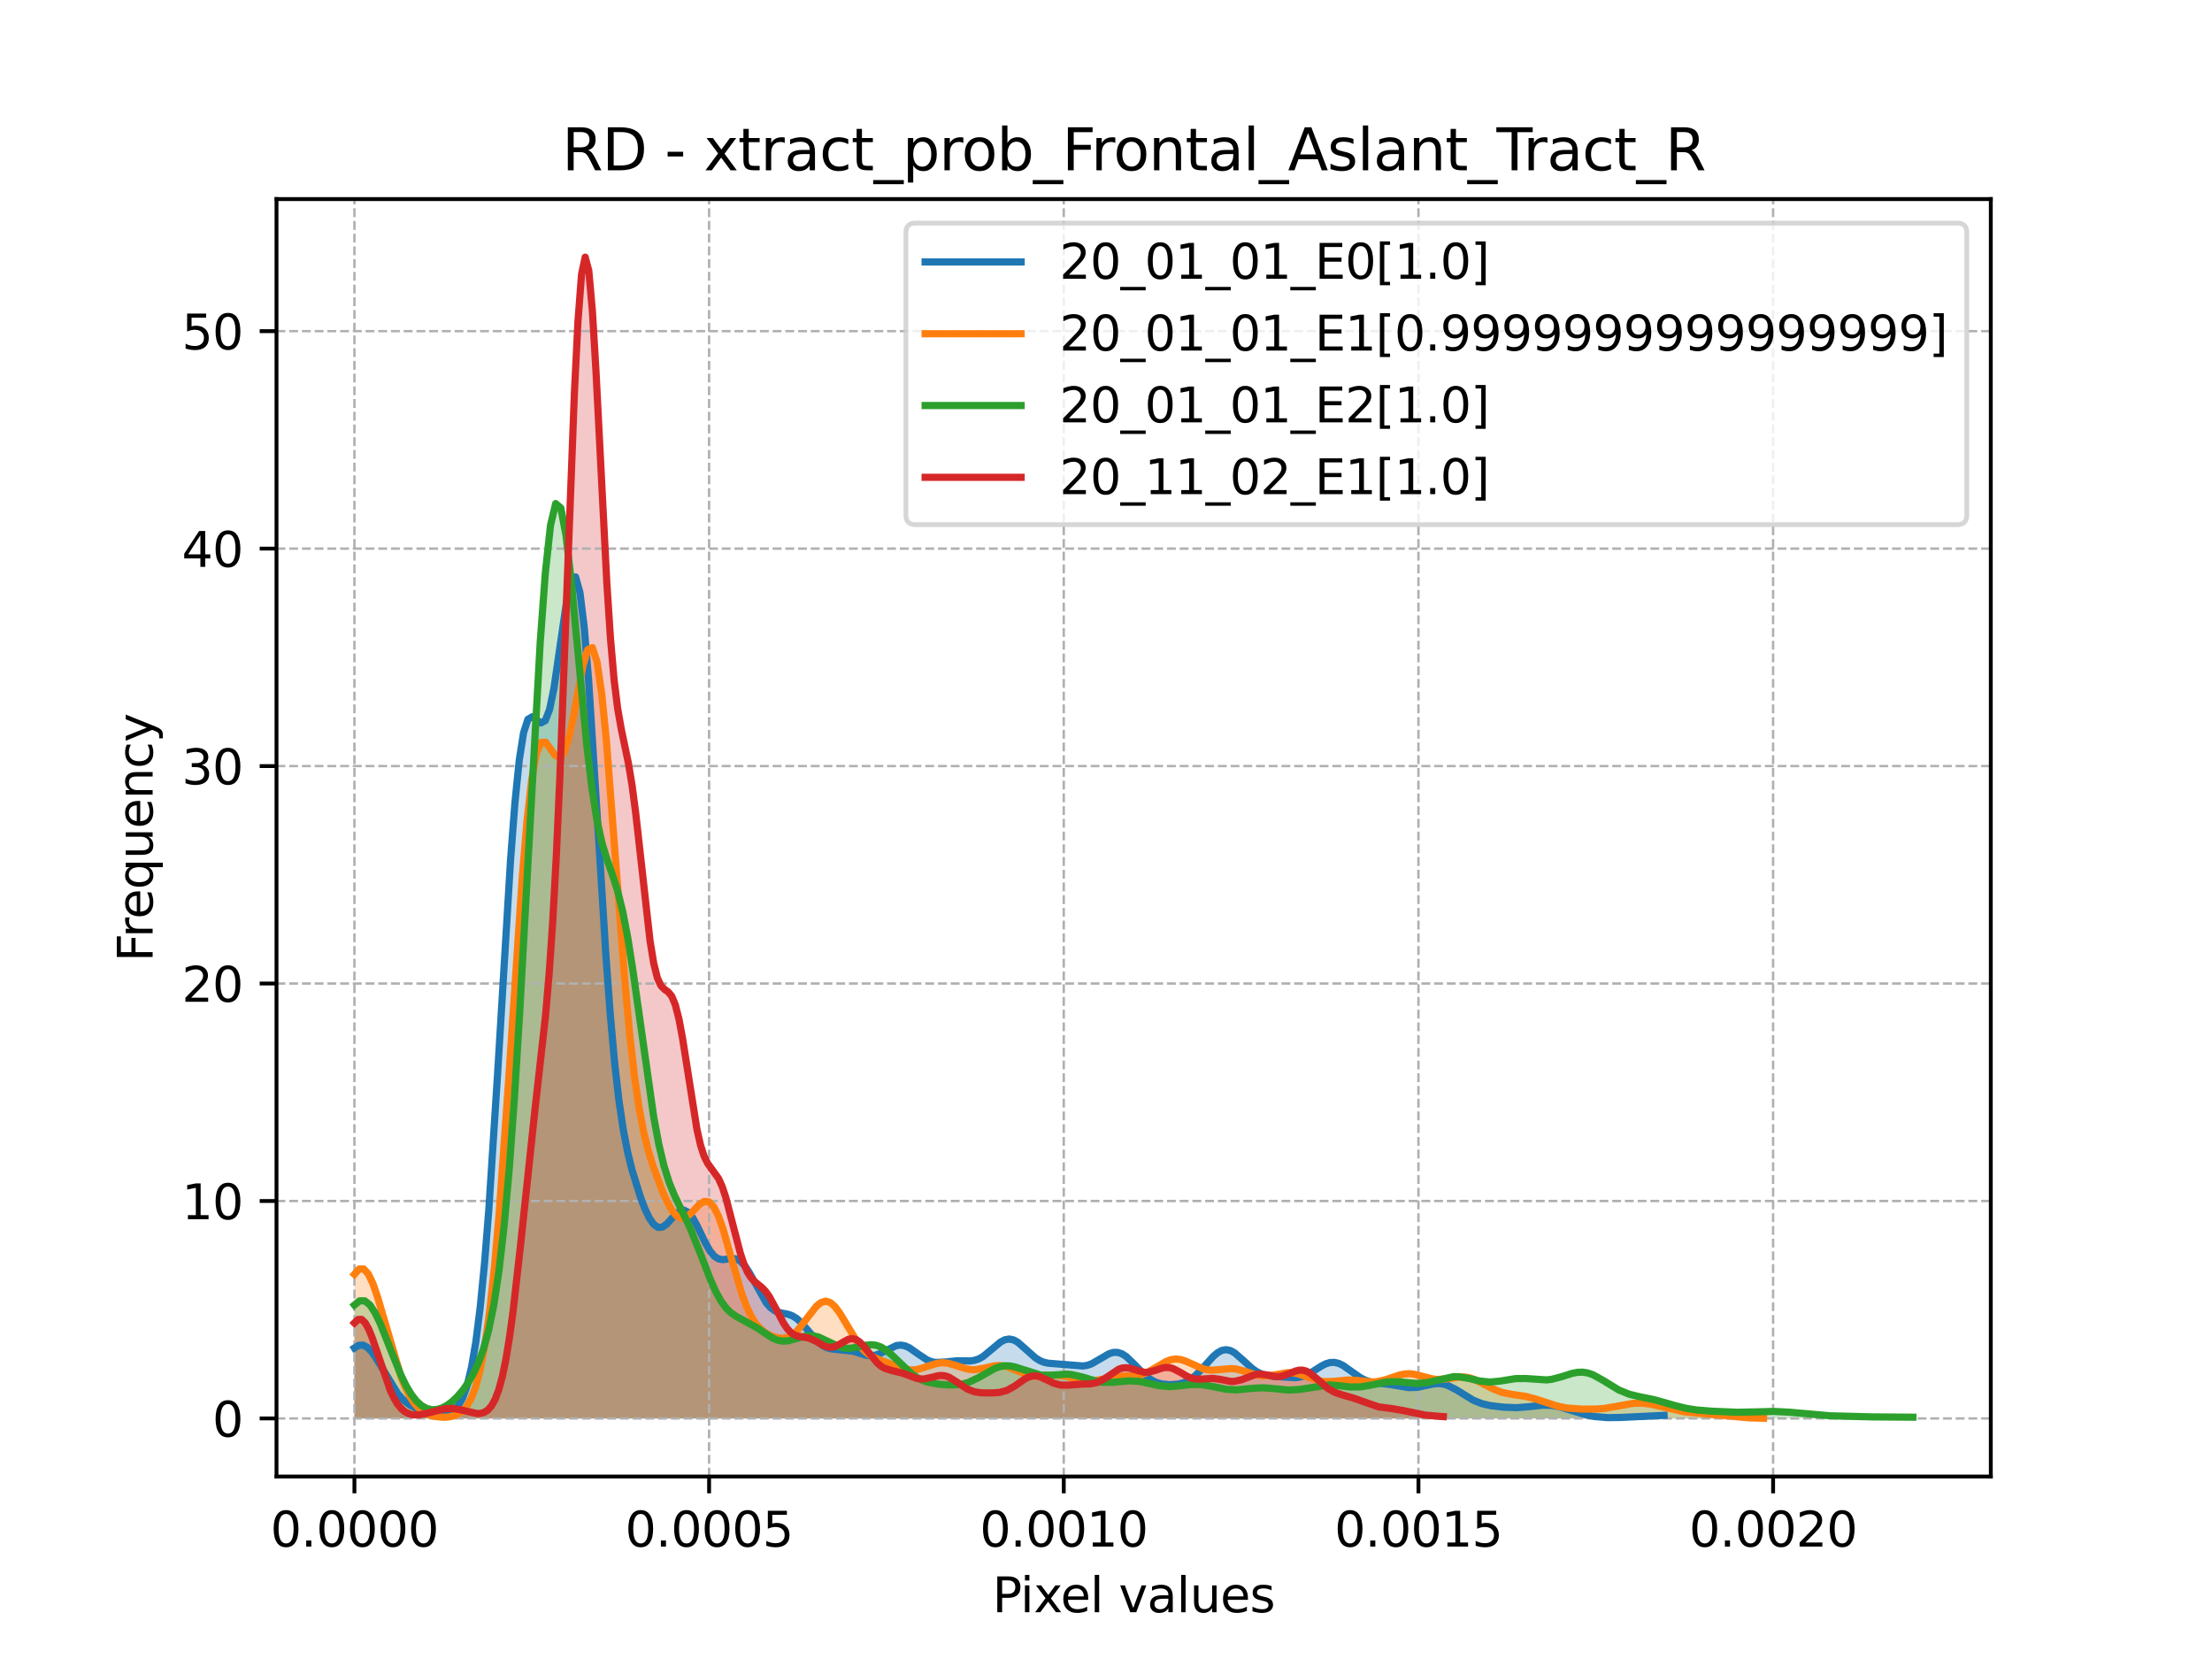 <?xml version="1.0" encoding="utf-8" standalone="no"?>
<!DOCTYPE svg PUBLIC "-//W3C//DTD SVG 1.1//EN"
  "http://www.w3.org/Graphics/SVG/1.1/DTD/svg11.dtd">
<svg xmlns:xlink="http://www.w3.org/1999/xlink" width="460.8pt" height="345.6pt" viewBox="0 0 460.8 345.6" xmlns="http://www.w3.org/2000/svg" version="1.1">
 <defs>
  <style type="text/css">*{stroke-linejoin: round; stroke-linecap: butt}</style>
 </defs>
 <g id="figure_1">
  <g id="patch_1">
   <path d="M 0 345.6 
L 460.8 345.6 
L 460.8 0 
L 0 0 
z
" style="fill: #ffffff"/>
  </g>
  <g id="axes_1">
   <g id="patch_2">
    <path d="M 57.6 307.584 
L 414.72 307.584 
L 414.72 41.472 
L 57.6 41.472 
z
" style="fill: #ffffff"/>
   </g>
   <g id="PolyCollection_1">
    <path d="M 73.833 280.812 
L 73.833 295.488 
L 74.736 295.488 
L 75.639 295.488 
L 76.543 295.488 
L 77.446 295.488 
L 78.35 295.488 
L 79.253 295.488 
L 80.156 295.488 
L 81.06 295.488 
L 81.963 295.488 
L 82.866 295.488 
L 83.77 295.488 
L 84.673 295.488 
L 85.577 295.488 
L 86.48 295.488 
L 87.383 295.488 
L 88.287 295.488 
L 89.19 295.488 
L 90.094 295.488 
L 90.997 295.488 
L 91.9 295.488 
L 92.804 295.488 
L 93.707 295.488 
L 94.61 295.488 
L 95.514 295.488 
L 96.417 295.488 
L 97.321 295.488 
L 98.224 295.488 
L 99.127 295.488 
L 100.031 295.488 
L 100.934 295.488 
L 101.837 295.488 
L 102.741 295.488 
L 103.644 295.488 
L 104.548 295.488 
L 105.451 295.488 
L 106.354 295.488 
L 107.258 295.488 
L 108.161 295.488 
L 109.064 295.488 
L 109.968 295.488 
L 110.871 295.488 
L 111.775 295.488 
L 112.678 295.488 
L 113.581 295.488 
L 114.485 295.488 
L 115.388 295.488 
L 116.291 295.488 
L 117.195 295.488 
L 118.098 295.488 
L 119.002 295.488 
L 119.905 295.488 
L 120.808 295.488 
L 121.712 295.488 
L 122.615 295.488 
L 123.518 295.488 
L 124.422 295.488 
L 125.325 295.488 
L 126.229 295.488 
L 127.132 295.488 
L 128.035 295.488 
L 128.939 295.488 
L 129.842 295.488 
L 130.745 295.488 
L 131.649 295.488 
L 132.552 295.488 
L 133.456 295.488 
L 134.359 295.488 
L 135.262 295.488 
L 136.166 295.488 
L 137.069 295.488 
L 137.972 295.488 
L 138.876 295.488 
L 139.779 295.488 
L 140.683 295.488 
L 141.586 295.488 
L 142.489 295.488 
L 143.393 295.488 
L 144.296 295.488 
L 145.199 295.488 
L 146.103 295.488 
L 147.006 295.488 
L 147.91 295.488 
L 148.813 295.488 
L 149.716 295.488 
L 150.62 295.488 
L 151.523 295.488 
L 152.426 295.488 
L 153.33 295.488 
L 154.233 295.488 
L 155.137 295.488 
L 156.04 295.488 
L 156.943 295.488 
L 157.847 295.488 
L 158.75 295.488 
L 159.653 295.488 
L 160.557 295.488 
L 161.46 295.488 
L 162.364 295.488 
L 163.267 295.488 
L 164.17 295.488 
L 165.074 295.488 
L 165.977 295.488 
L 166.88 295.488 
L 167.784 295.488 
L 168.687 295.488 
L 169.591 295.488 
L 170.494 295.488 
L 171.397 295.488 
L 172.301 295.488 
L 173.204 295.488 
L 174.108 295.488 
L 175.011 295.488 
L 175.914 295.488 
L 176.818 295.488 
L 177.721 295.488 
L 178.624 295.488 
L 179.528 295.488 
L 180.431 295.488 
L 181.335 295.488 
L 182.238 295.488 
L 183.141 295.488 
L 184.045 295.488 
L 184.948 295.488 
L 185.851 295.488 
L 186.755 295.488 
L 187.658 295.488 
L 188.562 295.488 
L 189.465 295.488 
L 190.368 295.488 
L 191.272 295.488 
L 192.175 295.488 
L 193.078 295.488 
L 193.982 295.488 
L 194.885 295.488 
L 195.789 295.488 
L 196.692 295.488 
L 197.595 295.488 
L 198.499 295.488 
L 199.402 295.488 
L 200.305 295.488 
L 201.209 295.488 
L 202.112 295.488 
L 203.016 295.488 
L 203.919 295.488 
L 204.822 295.488 
L 205.726 295.488 
L 206.629 295.488 
L 207.532 295.488 
L 208.436 295.488 
L 209.339 295.488 
L 210.243 295.488 
L 211.146 295.488 
L 212.049 295.488 
L 212.953 295.488 
L 213.856 295.488 
L 214.759 295.488 
L 215.663 295.488 
L 216.566 295.488 
L 217.47 295.488 
L 218.373 295.488 
L 219.276 295.488 
L 220.18 295.488 
L 221.083 295.488 
L 221.986 295.488 
L 222.89 295.488 
L 223.793 295.488 
L 224.697 295.488 
L 225.6 295.488 
L 226.503 295.488 
L 227.407 295.488 
L 228.31 295.488 
L 229.213 295.488 
L 230.117 295.488 
L 231.02 295.488 
L 231.924 295.488 
L 232.827 295.488 
L 233.73 295.488 
L 234.634 295.488 
L 235.537 295.488 
L 236.44 295.488 
L 237.344 295.488 
L 238.247 295.488 
L 239.151 295.488 
L 240.054 295.488 
L 240.957 295.488 
L 241.861 295.488 
L 242.764 295.488 
L 243.667 295.488 
L 244.571 295.488 
L 245.474 295.488 
L 246.378 295.488 
L 247.281 295.488 
L 248.184 295.488 
L 249.088 295.488 
L 249.991 295.488 
L 250.894 295.488 
L 251.798 295.488 
L 252.701 295.488 
L 253.605 295.488 
L 254.508 295.488 
L 255.411 295.488 
L 256.315 295.488 
L 257.218 295.488 
L 258.122 295.488 
L 259.025 295.488 
L 259.928 295.488 
L 260.832 295.488 
L 261.735 295.488 
L 262.638 295.488 
L 263.542 295.488 
L 264.445 295.488 
L 265.349 295.488 
L 266.252 295.488 
L 267.155 295.488 
L 268.059 295.488 
L 268.962 295.488 
L 269.865 295.488 
L 270.769 295.488 
L 271.672 295.488 
L 272.576 295.488 
L 273.479 295.488 
L 274.382 295.488 
L 275.286 295.488 
L 276.189 295.488 
L 277.092 295.488 
L 277.996 295.488 
L 278.899 295.488 
L 279.803 295.488 
L 280.706 295.488 
L 281.609 295.488 
L 282.513 295.488 
L 283.416 295.488 
L 284.319 295.488 
L 285.223 295.488 
L 286.126 295.488 
L 287.03 295.488 
L 287.933 295.488 
L 288.836 295.488 
L 289.74 295.488 
L 290.643 295.488 
L 291.546 295.488 
L 292.45 295.488 
L 293.353 295.488 
L 294.257 295.488 
L 295.16 295.488 
L 296.063 295.488 
L 296.967 295.488 
L 297.87 295.488 
L 298.773 295.488 
L 299.677 295.488 
L 300.58 295.488 
L 301.484 295.488 
L 302.387 295.488 
L 303.29 295.488 
L 304.194 295.488 
L 305.097 295.488 
L 306 295.488 
L 306.904 295.488 
L 307.807 295.488 
L 308.711 295.488 
L 309.614 295.488 
L 310.517 295.488 
L 311.421 295.488 
L 312.324 295.488 
L 313.227 295.488 
L 314.131 295.488 
L 315.034 295.488 
L 315.938 295.488 
L 316.841 295.488 
L 317.744 295.488 
L 318.648 295.488 
L 319.551 295.488 
L 320.454 295.488 
L 321.358 295.488 
L 322.261 295.488 
L 323.165 295.488 
L 324.068 295.488 
L 324.971 295.488 
L 325.875 295.488 
L 326.778 295.488 
L 327.681 295.488 
L 328.585 295.488 
L 329.488 295.488 
L 330.392 295.488 
L 331.295 295.488 
L 332.198 295.488 
L 333.102 295.488 
L 334.005 295.488 
L 334.908 295.488 
L 335.812 295.488 
L 336.715 295.488 
L 337.619 295.488 
L 338.522 295.488 
L 339.425 295.488 
L 340.329 295.488 
L 341.232 295.488 
L 342.136 295.488 
L 343.039 295.488 
L 343.942 295.488 
L 344.846 295.488 
L 345.749 295.488 
L 346.652 295.488 
L 346.652 294.847 
L 346.652 294.847 
L 345.749 294.823 
L 344.846 294.823 
L 343.942 294.846 
L 343.039 294.89 
L 342.136 294.95 
L 341.232 295.021 
L 340.329 295.095 
L 339.425 295.167 
L 338.522 295.231 
L 337.619 295.282 
L 336.715 295.317 
L 335.812 295.33 
L 334.908 295.319 
L 334.005 295.279 
L 333.102 295.205 
L 332.198 295.093 
L 331.295 294.938 
L 330.392 294.738 
L 329.488 294.496 
L 328.585 294.219 
L 327.681 293.918 
L 326.778 293.613 
L 325.875 293.323 
L 324.971 293.071 
L 324.068 292.877 
L 323.165 292.753 
L 322.261 292.705 
L 321.358 292.726 
L 320.454 292.801 
L 319.551 292.909 
L 318.648 293.027 
L 317.744 293.132 
L 316.841 293.207 
L 315.938 293.244 
L 315.034 293.241 
L 314.131 293.205 
L 313.227 293.142 
L 312.324 293.057 
L 311.421 292.953 
L 310.517 292.82 
L 309.614 292.645 
L 308.711 292.409 
L 307.807 292.094 
L 306.904 291.689 
L 306 291.198 
L 305.097 290.638 
L 304.194 290.044 
L 303.29 289.465 
L 302.387 288.953 
L 301.484 288.556 
L 300.58 288.307 
L 299.677 288.217 
L 298.773 288.271 
L 297.87 288.433 
L 296.967 288.649 
L 296.063 288.861 
L 295.16 289.018 
L 294.257 289.087 
L 293.353 289.059 
L 292.45 288.946 
L 291.546 288.78 
L 290.643 288.598 
L 289.74 288.435 
L 288.836 288.308 
L 287.933 288.214 
L 287.03 288.127 
L 286.126 288.005 
L 285.223 287.801 
L 284.319 287.475 
L 283.416 287.009 
L 282.513 286.418 
L 281.609 285.747 
L 280.706 285.067 
L 279.803 284.465 
L 278.899 284.024 
L 277.996 283.805 
L 277.092 283.836 
L 276.189 284.105 
L 275.286 284.56 
L 274.382 285.124 
L 273.479 285.708 
L 272.576 286.23 
L 271.672 286.632 
L 270.769 286.887 
L 269.865 287.002 
L 268.962 287.009 
L 268.059 286.953 
L 267.155 286.874 
L 266.252 286.798 
L 265.349 286.724 
L 264.445 286.624 
L 263.542 286.453 
L 262.638 286.159 
L 261.735 285.702 
L 260.832 285.07 
L 259.928 284.288 
L 259.025 283.421 
L 258.122 282.567 
L 257.218 281.837 
L 256.315 281.339 
L 255.411 281.155 
L 254.508 281.321 
L 253.605 281.826 
L 252.701 282.608 
L 251.798 283.575 
L 250.894 284.613 
L 249.991 285.616 
L 249.088 286.501 
L 248.184 287.215 
L 247.281 287.745 
L 246.378 288.103 
L 245.474 288.321 
L 244.571 288.434 
L 243.667 288.463 
L 242.764 288.414 
L 241.861 288.271 
L 240.957 288.005 
L 240.054 287.583 
L 239.151 286.984 
L 238.247 286.215 
L 237.344 285.312 
L 236.44 284.345 
L 235.537 283.407 
L 234.634 282.602 
L 233.73 282.021 
L 232.827 281.725 
L 231.924 281.731 
L 231.02 282.01 
L 230.117 282.489 
L 229.213 283.066 
L 228.31 283.637 
L 227.407 284.108 
L 226.503 284.421 
L 225.6 284.56 
L 224.697 284.547 
L 223.793 284.436 
L 222.89 284.291 
L 221.986 284.167 
L 221.083 284.095 
L 220.18 284.072 
L 219.276 284.056 
L 218.373 283.985 
L 217.47 283.789 
L 216.566 283.413 
L 215.663 282.836 
L 214.759 282.082 
L 213.856 281.223 
L 212.953 280.365 
L 212.049 279.629 
L 211.146 279.129 
L 210.243 278.942 
L 209.339 279.096 
L 208.436 279.561 
L 207.532 280.256 
L 206.629 281.067 
L 205.726 281.871 
L 204.822 282.563 
L 203.919 283.073 
L 203.016 283.38 
L 202.112 283.51 
L 201.209 283.521 
L 200.305 283.486 
L 199.402 283.471 
L 198.499 283.513 
L 197.595 283.616 
L 196.692 283.744 
L 195.789 283.835 
L 194.885 283.82 
L 193.982 283.639 
L 193.078 283.268 
L 192.175 282.723 
L 191.272 282.064 
L 190.368 281.383 
L 189.465 280.787 
L 188.562 280.373 
L 187.658 280.205 
L 186.755 280.299 
L 185.851 280.621 
L 184.948 281.09 
L 184.045 281.6 
L 183.141 282.044 
L 182.238 282.337 
L 181.335 282.432 
L 180.431 282.335 
L 179.528 282.091 
L 178.624 281.776 
L 177.721 281.474 
L 176.818 281.248 
L 175.914 281.126 
L 175.011 281.091 
L 174.108 281.081 
L 173.204 281.007 
L 172.301 280.778 
L 171.397 280.322 
L 170.494 279.612 
L 169.591 278.677 
L 168.687 277.598 
L 167.784 276.491 
L 166.88 275.482 
L 165.977 274.674 
L 165.074 274.114 
L 164.17 273.786 
L 163.267 273.6 
L 162.364 273.417 
L 161.46 273.078 
L 160.557 272.445 
L 159.653 271.44 
L 158.75 270.066 
L 157.847 268.42 
L 156.943 266.667 
L 156.04 265.014 
L 155.137 263.654 
L 154.233 262.719 
L 153.33 262.247 
L 152.426 262.163 
L 151.523 262.296 
L 150.62 262.411 
L 149.716 262.271 
L 148.813 261.695 
L 147.91 260.601 
L 147.006 259.041 
L 146.103 257.188 
L 145.199 255.304 
L 144.296 253.677 
L 143.393 252.558 
L 142.489 252.096 
L 141.586 252.299 
L 140.683 253.031 
L 139.779 254.039 
L 138.876 255.009 
L 137.972 255.636 
L 137.069 255.689 
L 136.166 255.053 
L 135.262 253.736 
L 134.359 251.838 
L 133.456 249.492 
L 132.552 246.784 
L 131.649 243.68 
L 130.745 239.984 
L 129.842 235.34 
L 128.939 229.293 
L 128.035 221.396 
L 127.132 211.35 
L 126.229 199.142 
L 125.325 185.138 
L 124.422 170.113 
L 123.518 155.181 
L 122.615 141.635 
L 121.712 130.726 
L 120.808 123.418 
L 119.905 120.186 
L 119.002 120.9 
L 118.098 124.835 
L 117.195 130.816 
L 116.291 137.454 
L 115.388 143.436 
L 114.485 147.8 
L 113.581 150.125 
L 112.678 150.601 
L 111.775 149.962 
L 110.871 149.308 
L 109.968 149.851 
L 109.064 152.654 
L 108.161 158.418 
L 107.258 167.357 
L 106.354 179.186 
L 105.451 193.205 
L 104.548 208.458 
L 103.644 223.909 
L 102.741 238.619 
L 101.837 251.857 
L 100.934 263.169 
L 100.031 272.374 
L 99.127 279.522 
L 98.224 284.824 
L 97.321 288.581 
L 96.417 291.122 
L 95.514 292.752 
L 94.61 293.733 
L 93.707 294.27 
L 92.804 294.513 
L 91.9 294.57 
L 90.997 294.508 
L 90.094 294.372 
L 89.19 294.183 
L 88.287 293.947 
L 87.383 293.655 
L 86.48 293.286 
L 85.577 292.805 
L 84.673 292.176 
L 83.77 291.36 
L 82.866 290.33 
L 81.963 289.08 
L 81.06 287.637 
L 80.156 286.06 
L 79.253 284.447 
L 78.35 282.924 
L 77.446 281.627 
L 76.543 280.688 
L 75.639 280.21 
L 74.736 280.25 
L 73.833 280.812 
z
" clip-path="url(#p62cee35b22)" style="fill: #1f77b4; fill-opacity: 0.25"/>
   </g>
   <g id="PolyCollection_2">
    <path d="M 73.833 265.461 
L 73.833 295.488 
L 74.805 295.488 
L 75.777 295.488 
L 76.749 295.488 
L 77.721 295.488 
L 78.693 295.488 
L 79.665 295.488 
L 80.637 295.488 
L 81.609 295.488 
L 82.581 295.488 
L 83.553 295.488 
L 84.525 295.488 
L 85.497 295.488 
L 86.469 295.488 
L 87.441 295.488 
L 88.413 295.488 
L 89.385 295.488 
L 90.357 295.488 
L 91.329 295.488 
L 92.301 295.488 
L 93.273 295.488 
L 94.245 295.488 
L 95.217 295.488 
L 96.189 295.488 
L 97.161 295.488 
L 98.133 295.488 
L 99.105 295.488 
L 100.077 295.488 
L 101.049 295.488 
L 102.021 295.488 
L 102.993 295.488 
L 103.965 295.488 
L 104.937 295.488 
L 105.909 295.488 
L 106.881 295.488 
L 107.853 295.488 
L 108.825 295.488 
L 109.797 295.488 
L 110.769 295.488 
L 111.741 295.488 
L 112.713 295.488 
L 113.685 295.488 
L 114.657 295.488 
L 115.629 295.488 
L 116.601 295.488 
L 117.573 295.488 
L 118.545 295.488 
L 119.517 295.488 
L 120.489 295.488 
L 121.461 295.488 
L 122.433 295.488 
L 123.405 295.488 
L 124.377 295.488 
L 125.349 295.488 
L 126.321 295.488 
L 127.293 295.488 
L 128.265 295.488 
L 129.237 295.488 
L 130.209 295.488 
L 131.181 295.488 
L 132.153 295.488 
L 133.125 295.488 
L 134.097 295.488 
L 135.069 295.488 
L 136.041 295.488 
L 137.013 295.488 
L 137.985 295.488 
L 138.957 295.488 
L 139.929 295.488 
L 140.901 295.488 
L 141.873 295.488 
L 142.845 295.488 
L 143.817 295.488 
L 144.789 295.488 
L 145.761 295.488 
L 146.733 295.488 
L 147.705 295.488 
L 148.677 295.488 
L 149.649 295.488 
L 150.621 295.488 
L 151.593 295.488 
L 152.565 295.488 
L 153.537 295.488 
L 154.509 295.488 
L 155.481 295.488 
L 156.453 295.488 
L 157.425 295.488 
L 158.397 295.488 
L 159.369 295.488 
L 160.341 295.488 
L 161.313 295.488 
L 162.285 295.488 
L 163.257 295.488 
L 164.229 295.488 
L 165.201 295.488 
L 166.173 295.488 
L 167.145 295.488 
L 168.117 295.488 
L 169.089 295.488 
L 170.061 295.488 
L 171.033 295.488 
L 172.005 295.488 
L 172.977 295.488 
L 173.949 295.488 
L 174.921 295.488 
L 175.893 295.488 
L 176.865 295.488 
L 177.837 295.488 
L 178.809 295.488 
L 179.781 295.488 
L 180.753 295.488 
L 181.725 295.488 
L 182.697 295.488 
L 183.669 295.488 
L 184.641 295.488 
L 185.613 295.488 
L 186.585 295.488 
L 187.557 295.488 
L 188.529 295.488 
L 189.501 295.488 
L 190.473 295.488 
L 191.445 295.488 
L 192.417 295.488 
L 193.389 295.488 
L 194.361 295.488 
L 195.333 295.488 
L 196.305 295.488 
L 197.277 295.488 
L 198.249 295.488 
L 199.221 295.488 
L 200.193 295.488 
L 201.165 295.488 
L 202.137 295.488 
L 203.109 295.488 
L 204.081 295.488 
L 205.053 295.488 
L 206.025 295.488 
L 206.997 295.488 
L 207.969 295.488 
L 208.941 295.488 
L 209.913 295.488 
L 210.885 295.488 
L 211.857 295.488 
L 212.829 295.488 
L 213.801 295.488 
L 214.773 295.488 
L 215.745 295.488 
L 216.717 295.488 
L 217.689 295.488 
L 218.661 295.488 
L 219.633 295.488 
L 220.605 295.488 
L 221.577 295.488 
L 222.549 295.488 
L 223.521 295.488 
L 224.493 295.488 
L 225.465 295.488 
L 226.437 295.488 
L 227.409 295.488 
L 228.381 295.488 
L 229.353 295.488 
L 230.325 295.488 
L 231.297 295.488 
L 232.269 295.488 
L 233.241 295.488 
L 234.213 295.488 
L 235.185 295.488 
L 236.157 295.488 
L 237.129 295.488 
L 238.101 295.488 
L 239.073 295.488 
L 240.045 295.488 
L 241.017 295.488 
L 241.989 295.488 
L 242.961 295.488 
L 243.933 295.488 
L 244.905 295.488 
L 245.877 295.488 
L 246.849 295.488 
L 247.821 295.488 
L 248.793 295.488 
L 249.765 295.488 
L 250.737 295.488 
L 251.709 295.488 
L 252.681 295.488 
L 253.653 295.488 
L 254.625 295.488 
L 255.597 295.488 
L 256.569 295.488 
L 257.541 295.488 
L 258.513 295.488 
L 259.485 295.488 
L 260.457 295.488 
L 261.429 295.488 
L 262.401 295.488 
L 263.373 295.488 
L 264.345 295.488 
L 265.317 295.488 
L 266.289 295.488 
L 267.261 295.488 
L 268.233 295.488 
L 269.205 295.488 
L 270.177 295.488 
L 271.149 295.488 
L 272.121 295.488 
L 273.093 295.488 
L 274.065 295.488 
L 275.037 295.488 
L 276.009 295.488 
L 276.981 295.488 
L 277.953 295.488 
L 278.925 295.488 
L 279.897 295.488 
L 280.869 295.488 
L 281.841 295.488 
L 282.813 295.488 
L 283.785 295.488 
L 284.757 295.488 
L 285.729 295.488 
L 286.701 295.488 
L 287.673 295.488 
L 288.645 295.488 
L 289.617 295.488 
L 290.59 295.488 
L 291.562 295.488 
L 292.534 295.488 
L 293.506 295.488 
L 294.478 295.488 
L 295.45 295.488 
L 296.422 295.488 
L 297.394 295.488 
L 298.366 295.488 
L 299.338 295.488 
L 300.31 295.488 
L 301.282 295.488 
L 302.254 295.488 
L 303.226 295.488 
L 304.198 295.488 
L 305.17 295.488 
L 306.142 295.488 
L 307.114 295.488 
L 308.086 295.488 
L 309.058 295.488 
L 310.03 295.488 
L 311.002 295.488 
L 311.974 295.488 
L 312.946 295.488 
L 313.918 295.488 
L 314.89 295.488 
L 315.862 295.488 
L 316.834 295.488 
L 317.806 295.488 
L 318.778 295.488 
L 319.75 295.488 
L 320.722 295.488 
L 321.694 295.488 
L 322.666 295.488 
L 323.638 295.488 
L 324.61 295.488 
L 325.582 295.488 
L 326.554 295.488 
L 327.526 295.488 
L 328.498 295.488 
L 329.47 295.488 
L 330.442 295.488 
L 331.414 295.488 
L 332.386 295.488 
L 333.358 295.488 
L 334.33 295.488 
L 335.302 295.488 
L 336.274 295.488 
L 337.246 295.488 
L 338.218 295.488 
L 339.19 295.488 
L 340.162 295.488 
L 341.134 295.488 
L 342.106 295.488 
L 343.078 295.488 
L 344.05 295.488 
L 345.022 295.488 
L 345.994 295.488 
L 346.966 295.488 
L 347.938 295.488 
L 348.91 295.488 
L 349.882 295.488 
L 350.854 295.488 
L 351.826 295.488 
L 352.798 295.488 
L 353.77 295.488 
L 354.742 295.488 
L 355.714 295.488 
L 356.686 295.488 
L 357.658 295.488 
L 358.63 295.488 
L 359.602 295.488 
L 360.574 295.488 
L 361.546 295.488 
L 362.518 295.488 
L 363.49 295.488 
L 364.462 295.488 
L 365.434 295.488 
L 366.406 295.488 
L 367.378 295.488 
L 367.378 295.445 
L 367.378 295.445 
L 366.406 295.428 
L 365.434 295.403 
L 364.462 295.368 
L 363.49 295.322 
L 362.518 295.262 
L 361.546 295.188 
L 360.574 295.1 
L 359.602 295 
L 358.63 294.893 
L 357.658 294.784 
L 356.686 294.677 
L 355.714 294.577 
L 354.742 294.485 
L 353.77 294.399 
L 352.798 294.312 
L 351.826 294.217 
L 350.854 294.102 
L 349.882 293.956 
L 348.91 293.772 
L 347.938 293.552 
L 346.966 293.3 
L 345.994 293.034 
L 345.022 292.776 
L 344.05 292.55 
L 343.078 292.38 
L 342.106 292.286 
L 341.134 292.275 
L 340.162 292.346 
L 339.19 292.485 
L 338.218 292.67 
L 337.246 292.875 
L 336.274 293.076 
L 335.302 293.251 
L 334.33 293.387 
L 333.358 293.482 
L 332.386 293.537 
L 331.414 293.559 
L 330.442 293.558 
L 329.47 293.537 
L 328.498 293.496 
L 327.526 293.429 
L 326.554 293.326 
L 325.582 293.176 
L 324.61 292.971 
L 323.638 292.709 
L 322.666 292.4 
L 321.694 292.061 
L 320.722 291.716 
L 319.75 291.392 
L 318.778 291.113 
L 317.806 290.89 
L 316.834 290.722 
L 315.862 290.589 
L 314.89 290.461 
L 313.918 290.3 
L 312.946 290.07 
L 311.974 289.748 
L 311.002 289.33 
L 310.03 288.835 
L 309.058 288.303 
L 308.086 287.789 
L 307.114 287.351 
L 306.142 287.036 
L 305.17 286.87 
L 304.198 286.851 
L 303.226 286.949 
L 302.254 287.11 
L 301.282 287.27 
L 300.31 287.368 
L 299.338 287.363 
L 298.366 287.239 
L 297.394 287.015 
L 296.422 286.735 
L 295.45 286.46 
L 294.478 286.255 
L 293.506 286.169 
L 292.534 286.23 
L 291.562 286.43 
L 290.59 286.735 
L 289.617 287.088 
L 288.645 287.425 
L 287.673 287.69 
L 286.701 287.847 
L 285.729 287.886 
L 284.757 287.827 
L 283.785 287.709 
L 282.813 287.583 
L 281.841 287.496 
L 280.869 287.476 
L 279.897 287.529 
L 278.925 287.635 
L 277.953 287.753 
L 276.981 287.831 
L 276.009 287.824 
L 275.037 287.703 
L 274.065 287.463 
L 273.093 287.131 
L 272.121 286.756 
L 271.149 286.401 
L 270.177 286.124 
L 269.205 285.97 
L 268.233 285.955 
L 267.261 286.063 
L 266.289 286.249 
L 265.317 286.45 
L 264.345 286.6 
L 263.373 286.645 
L 262.401 286.559 
L 261.429 286.346 
L 260.457 286.044 
L 259.485 285.709 
L 258.513 285.408 
L 257.541 285.194 
L 256.569 285.1 
L 255.597 285.122 
L 254.625 285.225 
L 253.653 285.347 
L 252.681 285.419 
L 251.709 285.379 
L 250.737 285.19 
L 249.765 284.852 
L 248.793 284.406 
L 247.821 283.923 
L 246.849 283.491 
L 245.877 283.198 
L 244.905 283.106 
L 243.933 283.247 
L 242.961 283.604 
L 241.989 284.126 
L 241.017 284.734 
L 240.045 285.338 
L 239.073 285.863 
L 238.101 286.255 
L 237.129 286.499 
L 236.157 286.613 
L 235.185 286.642 
L 234.213 286.644 
L 233.241 286.673 
L 232.269 286.765 
L 231.297 286.931 
L 230.325 287.152 
L 229.353 287.387 
L 228.381 287.584 
L 227.409 287.697 
L 226.437 287.694 
L 225.465 287.572 
L 224.493 287.352 
L 223.521 287.08 
L 222.549 286.813 
L 221.577 286.603 
L 220.605 286.487 
L 219.633 286.473 
L 218.661 286.542 
L 217.689 286.647 
L 216.717 286.729 
L 215.745 286.73 
L 214.773 286.608 
L 213.801 286.351 
L 212.829 285.977 
L 211.857 285.538 
L 210.885 285.104 
L 209.913 284.745 
L 208.941 284.52 
L 207.969 284.458 
L 206.997 284.551 
L 206.025 284.755 
L 205.053 285.003 
L 204.081 285.217 
L 203.109 285.329 
L 202.137 285.298 
L 201.165 285.119 
L 200.193 284.825 
L 199.221 284.48 
L 198.249 284.162 
L 197.277 283.944 
L 196.305 283.878 
L 195.333 283.981 
L 194.361 284.229 
L 193.389 284.567 
L 192.417 284.919 
L 191.445 285.205 
L 190.473 285.364 
L 189.501 285.363 
L 188.529 285.204 
L 187.557 284.92 
L 186.585 284.563 
L 185.613 284.186 
L 184.641 283.82 
L 183.669 283.469 
L 182.697 283.096 
L 181.725 282.633 
L 180.753 281.997 
L 179.781 281.112 
L 178.809 279.938 
L 177.837 278.486 
L 176.865 276.833 
L 175.893 275.116 
L 174.921 273.509 
L 173.949 272.2 
L 172.977 271.347 
L 172.005 271.05 
L 171.033 271.329 
L 170.061 272.115 
L 169.089 273.271 
L 168.117 274.612 
L 167.145 275.947 
L 166.173 277.111 
L 165.201 277.992 
L 164.229 278.545 
L 163.257 278.783 
L 162.285 278.759 
L 161.313 278.532 
L 160.341 278.143 
L 159.369 277.586 
L 158.397 276.804 
L 157.425 275.698 
L 156.453 274.152 
L 155.481 272.075 
L 154.509 269.438 
L 153.537 266.305 
L 152.565 262.845 
L 151.593 259.316 
L 150.621 256.034 
L 149.649 253.309 
L 148.677 251.383 
L 147.705 250.378 
L 146.733 250.263 
L 145.761 250.854 
L 144.789 251.847 
L 143.817 252.882 
L 142.845 253.615 
L 141.873 253.787 
L 140.901 253.268 
L 139.929 252.066 
L 138.957 250.296 
L 137.985 248.119 
L 137.013 245.657 
L 136.041 242.919 
L 135.069 239.753 
L 134.097 235.845 
L 133.125 230.769 
L 132.153 224.092 
L 131.181 215.507 
L 130.209 204.959 
L 129.237 192.745 
L 128.265 179.538 
L 127.293 166.33 
L 126.321 154.281 
L 125.349 144.522 
L 124.377 137.921 
L 123.405 134.904 
L 122.433 135.344 
L 121.461 138.573 
L 120.489 143.516 
L 119.517 148.908 
L 118.545 153.571 
L 117.573 156.657 
L 116.601 157.831 
L 115.629 157.331 
L 114.657 155.902 
L 113.685 154.62 
L 112.713 154.657 
L 111.741 157.03 
L 110.769 162.394 
L 109.797 170.934 
L 108.825 182.349 
L 107.853 195.94 
L 106.881 210.758 
L 105.909 225.788 
L 104.937 240.106 
L 103.965 252.999 
L 102.993 264.021 
L 102.021 272.995 
L 101.049 279.972 
L 100.077 285.159 
L 99.105 288.852 
L 98.133 291.373 
L 97.161 293.024 
L 96.189 294.06 
L 95.217 294.68 
L 94.245 295.028 
L 93.273 295.198 
L 92.301 295.245 
L 91.329 295.192 
L 90.357 295.033 
L 89.385 294.742 
L 88.413 294.272 
L 87.441 293.559 
L 86.469 292.53 
L 85.497 291.108 
L 84.525 289.23 
L 83.553 286.86 
L 82.581 284.009 
L 81.609 280.752 
L 80.637 277.234 
L 79.665 273.672 
L 78.693 270.329 
L 77.721 267.492 
L 76.749 265.429 
L 75.777 264.346 
L 74.805 264.357 
L 73.833 265.461 
z
" clip-path="url(#p62cee35b22)" style="fill: #ff7f0e; fill-opacity: 0.25"/>
   </g>
   <g id="PolyCollection_3">
    <path d="M 73.833 271.861 
L 73.833 295.488 
L 74.908 295.488 
L 75.983 295.488 
L 77.058 295.488 
L 78.133 295.488 
L 79.208 295.488 
L 80.283 295.488 
L 81.358 295.488 
L 82.433 295.488 
L 83.508 295.488 
L 84.583 295.488 
L 85.658 295.488 
L 86.733 295.488 
L 87.808 295.488 
L 88.883 295.488 
L 89.958 295.488 
L 91.033 295.488 
L 92.108 295.488 
L 93.183 295.488 
L 94.258 295.488 
L 95.333 295.488 
L 96.408 295.488 
L 97.483 295.488 
L 98.558 295.488 
L 99.633 295.488 
L 100.708 295.488 
L 101.783 295.488 
L 102.858 295.488 
L 103.933 295.488 
L 105.008 295.488 
L 106.083 295.488 
L 107.158 295.488 
L 108.233 295.488 
L 109.308 295.488 
L 110.383 295.488 
L 111.458 295.488 
L 112.533 295.488 
L 113.608 295.488 
L 114.683 295.488 
L 115.758 295.488 
L 116.833 295.488 
L 117.908 295.488 
L 118.983 295.488 
L 120.058 295.488 
L 121.133 295.488 
L 122.208 295.488 
L 123.283 295.488 
L 124.358 295.488 
L 125.433 295.488 
L 126.508 295.488 
L 127.583 295.488 
L 128.658 295.488 
L 129.734 295.488 
L 130.809 295.488 
L 131.884 295.488 
L 132.959 295.488 
L 134.034 295.488 
L 135.109 295.488 
L 136.184 295.488 
L 137.259 295.488 
L 138.334 295.488 
L 139.409 295.488 
L 140.484 295.488 
L 141.559 295.488 
L 142.634 295.488 
L 143.709 295.488 
L 144.784 295.488 
L 145.859 295.488 
L 146.934 295.488 
L 148.009 295.488 
L 149.084 295.488 
L 150.159 295.488 
L 151.234 295.488 
L 152.309 295.488 
L 153.384 295.488 
L 154.459 295.488 
L 155.534 295.488 
L 156.609 295.488 
L 157.684 295.488 
L 158.759 295.488 
L 159.834 295.488 
L 160.909 295.488 
L 161.984 295.488 
L 163.059 295.488 
L 164.134 295.488 
L 165.209 295.488 
L 166.284 295.488 
L 167.359 295.488 
L 168.434 295.488 
L 169.509 295.488 
L 170.584 295.488 
L 171.659 295.488 
L 172.734 295.488 
L 173.809 295.488 
L 174.884 295.488 
L 175.959 295.488 
L 177.034 295.488 
L 178.109 295.488 
L 179.184 295.488 
L 180.259 295.488 
L 181.334 295.488 
L 182.409 295.488 
L 183.484 295.488 
L 184.559 295.488 
L 185.634 295.488 
L 186.709 295.488 
L 187.784 295.488 
L 188.859 295.488 
L 189.934 295.488 
L 191.009 295.488 
L 192.084 295.488 
L 193.159 295.488 
L 194.234 295.488 
L 195.309 295.488 
L 196.384 295.488 
L 197.459 295.488 
L 198.534 295.488 
L 199.609 295.488 
L 200.685 295.488 
L 201.76 295.488 
L 202.835 295.488 
L 203.91 295.488 
L 204.985 295.488 
L 206.06 295.488 
L 207.135 295.488 
L 208.21 295.488 
L 209.285 295.488 
L 210.36 295.488 
L 211.435 295.488 
L 212.51 295.488 
L 213.585 295.488 
L 214.66 295.488 
L 215.735 295.488 
L 216.81 295.488 
L 217.885 295.488 
L 218.96 295.488 
L 220.035 295.488 
L 221.11 295.488 
L 222.185 295.488 
L 223.26 295.488 
L 224.335 295.488 
L 225.41 295.488 
L 226.485 295.488 
L 227.56 295.488 
L 228.635 295.488 
L 229.71 295.488 
L 230.785 295.488 
L 231.86 295.488 
L 232.935 295.488 
L 234.01 295.488 
L 235.085 295.488 
L 236.16 295.488 
L 237.235 295.488 
L 238.31 295.488 
L 239.385 295.488 
L 240.46 295.488 
L 241.535 295.488 
L 242.61 295.488 
L 243.685 295.488 
L 244.76 295.488 
L 245.835 295.488 
L 246.91 295.488 
L 247.985 295.488 
L 249.06 295.488 
L 250.135 295.488 
L 251.21 295.488 
L 252.285 295.488 
L 253.36 295.488 
L 254.435 295.488 
L 255.51 295.488 
L 256.585 295.488 
L 257.66 295.488 
L 258.735 295.488 
L 259.81 295.488 
L 260.885 295.488 
L 261.96 295.488 
L 263.035 295.488 
L 264.11 295.488 
L 265.185 295.488 
L 266.26 295.488 
L 267.335 295.488 
L 268.41 295.488 
L 269.485 295.488 
L 270.56 295.488 
L 271.635 295.488 
L 272.711 295.488 
L 273.786 295.488 
L 274.861 295.488 
L 275.936 295.488 
L 277.011 295.488 
L 278.086 295.488 
L 279.161 295.488 
L 280.236 295.488 
L 281.311 295.488 
L 282.386 295.488 
L 283.461 295.488 
L 284.536 295.488 
L 285.611 295.488 
L 286.686 295.488 
L 287.761 295.488 
L 288.836 295.488 
L 289.911 295.488 
L 290.986 295.488 
L 292.061 295.488 
L 293.136 295.488 
L 294.211 295.488 
L 295.286 295.488 
L 296.361 295.488 
L 297.436 295.488 
L 298.511 295.488 
L 299.586 295.488 
L 300.661 295.488 
L 301.736 295.488 
L 302.811 295.488 
L 303.886 295.488 
L 304.961 295.488 
L 306.036 295.488 
L 307.111 295.488 
L 308.186 295.488 
L 309.261 295.488 
L 310.336 295.488 
L 311.411 295.488 
L 312.486 295.488 
L 313.561 295.488 
L 314.636 295.488 
L 315.711 295.488 
L 316.786 295.488 
L 317.861 295.488 
L 318.936 295.488 
L 320.011 295.488 
L 321.086 295.488 
L 322.161 295.488 
L 323.236 295.488 
L 324.311 295.488 
L 325.386 295.488 
L 326.461 295.488 
L 327.536 295.488 
L 328.611 295.488 
L 329.686 295.488 
L 330.761 295.488 
L 331.836 295.488 
L 332.911 295.488 
L 333.986 295.488 
L 335.061 295.488 
L 336.136 295.488 
L 337.211 295.488 
L 338.286 295.488 
L 339.361 295.488 
L 340.436 295.488 
L 341.511 295.488 
L 342.586 295.488 
L 343.662 295.488 
L 344.737 295.488 
L 345.812 295.488 
L 346.887 295.488 
L 347.962 295.488 
L 349.037 295.488 
L 350.112 295.488 
L 351.187 295.488 
L 352.262 295.488 
L 353.337 295.488 
L 354.412 295.488 
L 355.487 295.488 
L 356.562 295.488 
L 357.637 295.488 
L 358.712 295.488 
L 359.787 295.488 
L 360.862 295.488 
L 361.937 295.488 
L 363.012 295.488 
L 364.087 295.488 
L 365.162 295.488 
L 366.237 295.488 
L 367.312 295.488 
L 368.387 295.488 
L 369.462 295.488 
L 370.537 295.488 
L 371.612 295.488 
L 372.687 295.488 
L 373.762 295.488 
L 374.837 295.488 
L 375.912 295.488 
L 376.987 295.488 
L 378.062 295.488 
L 379.137 295.488 
L 380.212 295.488 
L 381.287 295.488 
L 382.362 295.488 
L 383.437 295.488 
L 384.512 295.488 
L 385.587 295.488 
L 386.662 295.488 
L 387.737 295.488 
L 388.812 295.488 
L 389.887 295.488 
L 390.962 295.488 
L 392.037 295.488 
L 393.112 295.488 
L 394.187 295.488 
L 395.262 295.488 
L 396.337 295.488 
L 397.412 295.488 
L 398.487 295.488 
L 398.487 295.228 
L 398.487 295.228 
L 397.412 295.211 
L 396.337 295.201 
L 395.262 295.195 
L 394.187 295.192 
L 393.112 295.19 
L 392.037 295.185 
L 390.962 295.177 
L 389.887 295.163 
L 388.812 295.144 
L 387.737 295.121 
L 386.662 295.094 
L 385.587 295.067 
L 384.512 295.038 
L 383.437 295.009 
L 382.362 294.976 
L 381.287 294.937 
L 380.212 294.887 
L 379.137 294.822 
L 378.062 294.739 
L 376.987 294.64 
L 375.912 294.526 
L 374.837 294.405 
L 373.762 294.287 
L 372.687 294.182 
L 371.612 294.099 
L 370.537 294.046 
L 369.462 294.025 
L 368.387 294.035 
L 367.312 294.067 
L 366.237 294.111 
L 365.162 294.156 
L 364.087 294.191 
L 363.012 294.207 
L 361.937 294.203 
L 360.862 294.179 
L 359.787 294.139 
L 358.712 294.09 
L 357.637 294.036 
L 356.562 293.976 
L 355.487 293.909 
L 354.412 293.825 
L 353.337 293.713 
L 352.262 293.562 
L 351.187 293.365 
L 350.112 293.119 
L 349.037 292.832 
L 347.962 292.518 
L 346.887 292.196 
L 345.812 291.888 
L 344.737 291.61 
L 343.662 291.368 
L 342.586 291.155 
L 341.511 290.95 
L 340.436 290.719 
L 339.361 290.426 
L 338.286 290.041 
L 337.211 289.547 
L 336.136 288.947 
L 335.061 288.272 
L 333.986 287.574 
L 332.911 286.92 
L 331.836 286.38 
L 330.761 286.01 
L 329.686 285.844 
L 328.611 285.881 
L 327.536 286.09 
L 326.461 286.412 
L 325.386 286.773 
L 324.311 287.101 
L 323.236 287.339 
L 322.161 287.459 
L 321.086 287.464 
L 320.011 287.384 
L 318.936 287.268 
L 317.861 287.172 
L 316.786 287.138 
L 315.711 287.191 
L 314.636 287.326 
L 313.561 287.513 
L 312.486 287.706 
L 311.411 287.851 
L 310.336 287.905 
L 309.261 287.845 
L 308.186 287.678 
L 307.111 287.433 
L 306.036 287.165 
L 304.961 286.934 
L 303.886 286.793 
L 302.811 286.778 
L 301.736 286.896 
L 300.661 287.127 
L 299.586 287.423 
L 298.511 287.728 
L 297.436 287.983 
L 296.361 288.147 
L 295.286 288.202 
L 294.211 288.156 
L 293.136 288.043 
L 292.061 287.913 
L 290.986 287.818 
L 289.911 287.8 
L 288.836 287.878 
L 287.761 288.049 
L 286.686 288.284 
L 285.611 288.539 
L 284.536 288.764 
L 283.461 288.918 
L 282.386 288.976 
L 281.311 288.938 
L 280.236 288.829 
L 279.161 288.687 
L 278.086 288.562 
L 277.011 288.496 
L 275.936 288.517 
L 274.861 288.632 
L 273.786 288.823 
L 272.711 289.055 
L 271.635 289.282 
L 270.56 289.462 
L 269.485 289.562 
L 268.41 289.572 
L 267.335 289.502 
L 266.26 289.381 
L 265.185 289.249 
L 264.11 289.146 
L 263.035 289.101 
L 261.96 289.128 
L 260.885 289.217 
L 259.81 289.34 
L 258.735 289.457 
L 257.66 289.529 
L 256.585 289.523 
L 255.51 289.425 
L 254.435 289.246 
L 253.36 289.012 
L 252.285 288.767 
L 251.21 288.558 
L 250.135 288.422 
L 249.06 288.381 
L 247.985 288.432 
L 246.91 288.55 
L 245.835 288.693 
L 244.76 288.812 
L 243.685 288.863 
L 242.61 288.82 
L 241.535 288.677 
L 240.46 288.456 
L 239.385 288.197 
L 238.31 287.948 
L 237.235 287.758 
L 236.16 287.657 
L 235.085 287.655 
L 234.01 287.734 
L 232.935 287.854 
L 231.86 287.963 
L 230.785 288.009 
L 229.71 287.954 
L 228.635 287.784 
L 227.56 287.513 
L 226.485 287.178 
L 225.41 286.835 
L 224.335 286.542 
L 223.26 286.343 
L 222.185 286.259 
L 221.11 286.281 
L 220.035 286.371 
L 218.96 286.471 
L 217.885 286.517 
L 216.81 286.458 
L 215.735 286.265 
L 214.66 285.945 
L 213.585 285.54 
L 212.51 285.117 
L 211.435 284.759 
L 210.36 284.543 
L 209.285 284.523 
L 208.21 284.723 
L 207.135 285.126 
L 206.06 285.682 
L 204.985 286.318 
L 203.91 286.955 
L 202.835 287.523 
L 201.76 287.972 
L 200.685 288.281 
L 199.609 288.455 
L 198.534 288.519 
L 197.459 288.505 
L 196.384 288.437 
L 195.309 288.325 
L 194.234 288.156 
L 193.159 287.899 
L 192.084 287.512 
L 191.009 286.959 
L 189.934 286.218 
L 188.859 285.302 
L 187.784 284.257 
L 186.709 283.163 
L 185.634 282.121 
L 184.559 281.235 
L 183.484 280.586 
L 182.409 280.22 
L 181.334 280.13 
L 180.259 280.256 
L 179.184 280.502 
L 178.109 280.748 
L 177.034 280.886 
L 175.959 280.836 
L 174.884 280.572 
L 173.809 280.121 
L 172.734 279.561 
L 171.659 278.999 
L 170.584 278.544 
L 169.509 278.282 
L 168.434 278.249 
L 167.359 278.425 
L 166.284 278.738 
L 165.209 279.077 
L 164.134 279.324 
L 163.059 279.379 
L 161.984 279.184 
L 160.909 278.74 
L 159.834 278.099 
L 158.759 277.35 
L 157.684 276.594 
L 156.609 275.907 
L 155.534 275.318 
L 154.459 274.793 
L 153.384 274.234 
L 152.309 273.502 
L 151.234 272.451 
L 150.159 270.965 
L 149.084 268.999 
L 148.009 266.592 
L 146.934 263.871 
L 145.859 261.022 
L 144.784 258.24 
L 143.709 255.671 
L 142.634 253.359 
L 141.559 251.208 
L 140.484 248.983 
L 139.409 246.346 
L 138.334 242.932 
L 137.259 238.437 
L 136.184 232.716 
L 135.109 225.846 
L 134.034 218.143 
L 132.959 210.125 
L 131.884 202.402 
L 130.809 195.543 
L 129.734 189.92 
L 128.658 185.592 
L 127.583 182.248 
L 126.508 179.243 
L 125.433 175.732 
L 124.358 170.86 
L 123.283 163.997 
L 122.208 154.94 
L 121.133 144.042 
L 120.058 132.221 
L 118.983 120.852 
L 117.908 111.537 
L 116.833 105.821 
L 115.758 104.903 
L 114.683 109.412 
L 113.608 119.298 
L 112.533 133.851 
L 111.458 151.846 
L 110.383 171.77 
L 109.308 192.074 
L 108.233 211.399 
L 107.158 228.736 
L 106.083 243.491 
L 105.008 255.477 
L 103.933 264.831 
L 102.858 271.908 
L 101.783 277.161 
L 100.708 281.051 
L 99.633 283.98 
L 98.558 286.256 
L 97.483 288.09 
L 96.408 289.608 
L 95.333 290.874 
L 94.258 291.912 
L 93.183 292.724 
L 92.108 293.299 
L 91.033 293.621 
L 89.958 293.666 
L 88.883 293.406 
L 87.808 292.805 
L 86.733 291.826 
L 85.658 290.437 
L 84.583 288.627 
L 83.508 286.416 
L 82.433 283.872 
L 81.358 281.115 
L 80.283 278.317 
L 79.208 275.689 
L 78.133 273.458 
L 77.058 271.835 
L 75.983 270.984 
L 74.908 270.993 
L 73.833 271.861 
z
" clip-path="url(#p62cee35b22)" style="fill: #2ca02c; fill-opacity: 0.25"/>
   </g>
   <g id="PolyCollection_4">
    <path d="M 73.833 275.596 
L 73.833 295.488 
L 74.584 295.488 
L 75.335 295.488 
L 76.086 295.488 
L 76.837 295.488 
L 77.588 295.488 
L 78.34 295.488 
L 79.091 295.488 
L 79.842 295.488 
L 80.593 295.488 
L 81.344 295.488 
L 82.095 295.488 
L 82.846 295.488 
L 83.597 295.488 
L 84.349 295.488 
L 85.1 295.488 
L 85.851 295.488 
L 86.602 295.488 
L 87.353 295.488 
L 88.104 295.488 
L 88.855 295.488 
L 89.606 295.488 
L 90.358 295.488 
L 91.109 295.488 
L 91.86 295.488 
L 92.611 295.488 
L 93.362 295.488 
L 94.113 295.488 
L 94.864 295.488 
L 95.616 295.488 
L 96.367 295.488 
L 97.118 295.488 
L 97.869 295.488 
L 98.62 295.488 
L 99.371 295.488 
L 100.122 295.488 
L 100.873 295.488 
L 101.625 295.488 
L 102.376 295.488 
L 103.127 295.488 
L 103.878 295.488 
L 104.629 295.488 
L 105.38 295.488 
L 106.131 295.488 
L 106.882 295.488 
L 107.634 295.488 
L 108.385 295.488 
L 109.136 295.488 
L 109.887 295.488 
L 110.638 295.488 
L 111.389 295.488 
L 112.14 295.488 
L 112.892 295.488 
L 113.643 295.488 
L 114.394 295.488 
L 115.145 295.488 
L 115.896 295.488 
L 116.647 295.488 
L 117.398 295.488 
L 118.149 295.488 
L 118.901 295.488 
L 119.652 295.488 
L 120.403 295.488 
L 121.154 295.488 
L 121.905 295.488 
L 122.656 295.488 
L 123.407 295.488 
L 124.158 295.488 
L 124.91 295.488 
L 125.661 295.488 
L 126.412 295.488 
L 127.163 295.488 
L 127.914 295.488 
L 128.665 295.488 
L 129.416 295.488 
L 130.168 295.488 
L 130.919 295.488 
L 131.67 295.488 
L 132.421 295.488 
L 133.172 295.488 
L 133.923 295.488 
L 134.674 295.488 
L 135.425 295.488 
L 136.177 295.488 
L 136.928 295.488 
L 137.679 295.488 
L 138.43 295.488 
L 139.181 295.488 
L 139.932 295.488 
L 140.683 295.488 
L 141.434 295.488 
L 142.186 295.488 
L 142.937 295.488 
L 143.688 295.488 
L 144.439 295.488 
L 145.19 295.488 
L 145.941 295.488 
L 146.692 295.488 
L 147.444 295.488 
L 148.195 295.488 
L 148.946 295.488 
L 149.697 295.488 
L 150.448 295.488 
L 151.199 295.488 
L 151.95 295.488 
L 152.701 295.488 
L 153.453 295.488 
L 154.204 295.488 
L 154.955 295.488 
L 155.706 295.488 
L 156.457 295.488 
L 157.208 295.488 
L 157.959 295.488 
L 158.71 295.488 
L 159.462 295.488 
L 160.213 295.488 
L 160.964 295.488 
L 161.715 295.488 
L 162.466 295.488 
L 163.217 295.488 
L 163.968 295.488 
L 164.72 295.488 
L 165.471 295.488 
L 166.222 295.488 
L 166.973 295.488 
L 167.724 295.488 
L 168.475 295.488 
L 169.226 295.488 
L 169.977 295.488 
L 170.729 295.488 
L 171.48 295.488 
L 172.231 295.488 
L 172.982 295.488 
L 173.733 295.488 
L 174.484 295.488 
L 175.235 295.488 
L 175.986 295.488 
L 176.738 295.488 
L 177.489 295.488 
L 178.24 295.488 
L 178.991 295.488 
L 179.742 295.488 
L 180.493 295.488 
L 181.244 295.488 
L 181.996 295.488 
L 182.747 295.488 
L 183.498 295.488 
L 184.249 295.488 
L 185 295.488 
L 185.751 295.488 
L 186.502 295.488 
L 187.253 295.488 
L 188.005 295.488 
L 188.756 295.488 
L 189.507 295.488 
L 190.258 295.488 
L 191.009 295.488 
L 191.76 295.488 
L 192.511 295.488 
L 193.262 295.488 
L 194.014 295.488 
L 194.765 295.488 
L 195.516 295.488 
L 196.267 295.488 
L 197.018 295.488 
L 197.769 295.488 
L 198.52 295.488 
L 199.272 295.488 
L 200.023 295.488 
L 200.774 295.488 
L 201.525 295.488 
L 202.276 295.488 
L 203.027 295.488 
L 203.778 295.488 
L 204.529 295.488 
L 205.281 295.488 
L 206.032 295.488 
L 206.783 295.488 
L 207.534 295.488 
L 208.285 295.488 
L 209.036 295.488 
L 209.787 295.488 
L 210.538 295.488 
L 211.29 295.488 
L 212.041 295.488 
L 212.792 295.488 
L 213.543 295.488 
L 214.294 295.488 
L 215.045 295.488 
L 215.796 295.488 
L 216.548 295.488 
L 217.299 295.488 
L 218.05 295.488 
L 218.801 295.488 
L 219.552 295.488 
L 220.303 295.488 
L 221.054 295.488 
L 221.805 295.488 
L 222.557 295.488 
L 223.308 295.488 
L 224.059 295.488 
L 224.81 295.488 
L 225.561 295.488 
L 226.312 295.488 
L 227.063 295.488 
L 227.814 295.488 
L 228.566 295.488 
L 229.317 295.488 
L 230.068 295.488 
L 230.819 295.488 
L 231.57 295.488 
L 232.321 295.488 
L 233.072 295.488 
L 233.824 295.488 
L 234.575 295.488 
L 235.326 295.488 
L 236.077 295.488 
L 236.828 295.488 
L 237.579 295.488 
L 238.33 295.488 
L 239.081 295.488 
L 239.833 295.488 
L 240.584 295.488 
L 241.335 295.488 
L 242.086 295.488 
L 242.837 295.488 
L 243.588 295.488 
L 244.339 295.488 
L 245.09 295.488 
L 245.842 295.488 
L 246.593 295.488 
L 247.344 295.488 
L 248.095 295.488 
L 248.846 295.488 
L 249.597 295.488 
L 250.348 295.488 
L 251.1 295.488 
L 251.851 295.488 
L 252.602 295.488 
L 253.353 295.488 
L 254.104 295.488 
L 254.855 295.488 
L 255.606 295.488 
L 256.357 295.488 
L 257.109 295.488 
L 257.86 295.488 
L 258.611 295.488 
L 259.362 295.488 
L 260.113 295.488 
L 260.864 295.488 
L 261.615 295.488 
L 262.366 295.488 
L 263.118 295.488 
L 263.869 295.488 
L 264.62 295.488 
L 265.371 295.488 
L 266.122 295.488 
L 266.873 295.488 
L 267.624 295.488 
L 268.376 295.488 
L 269.127 295.488 
L 269.878 295.488 
L 270.629 295.488 
L 271.38 295.488 
L 272.131 295.488 
L 272.882 295.488 
L 273.633 295.488 
L 274.385 295.488 
L 275.136 295.488 
L 275.887 295.488 
L 276.638 295.488 
L 277.389 295.488 
L 278.14 295.488 
L 278.891 295.488 
L 279.642 295.488 
L 280.394 295.488 
L 281.145 295.488 
L 281.896 295.488 
L 282.647 295.488 
L 283.398 295.488 
L 284.149 295.488 
L 284.9 295.488 
L 285.652 295.488 
L 286.403 295.488 
L 287.154 295.488 
L 287.905 295.488 
L 288.656 295.488 
L 289.407 295.488 
L 290.158 295.488 
L 290.909 295.488 
L 291.661 295.488 
L 292.412 295.488 
L 293.163 295.488 
L 293.914 295.488 
L 294.665 295.488 
L 295.416 295.488 
L 296.167 295.488 
L 296.918 295.488 
L 297.67 295.488 
L 298.421 295.488 
L 299.172 295.488 
L 299.923 295.488 
L 300.674 295.488 
L 300.674 295.103 
L 300.674 295.103 
L 299.923 295.057 
L 299.172 295.008 
L 298.421 294.951 
L 297.67 294.881 
L 296.918 294.792 
L 296.167 294.68 
L 295.416 294.545 
L 294.665 294.387 
L 293.914 294.215 
L 293.163 294.036 
L 292.412 293.863 
L 291.661 293.707 
L 290.909 293.573 
L 290.158 293.464 
L 289.407 293.373 
L 288.656 293.289 
L 287.905 293.194 
L 287.154 293.071 
L 286.403 292.905 
L 285.652 292.689 
L 284.9 292.425 
L 284.149 292.126 
L 283.398 291.813 
L 282.647 291.507 
L 281.896 291.229 
L 281.145 290.987 
L 280.394 290.779 
L 279.642 290.583 
L 278.891 290.367 
L 278.14 290.093 
L 277.389 289.727 
L 276.638 289.248 
L 275.887 288.657 
L 275.136 287.981 
L 274.385 287.272 
L 273.633 286.599 
L 272.882 286.031 
L 272.131 285.629 
L 271.38 285.429 
L 270.629 285.434 
L 269.878 285.611 
L 269.127 285.9 
L 268.376 286.227 
L 267.624 286.515 
L 266.873 286.707 
L 266.122 286.773 
L 265.371 286.719 
L 264.62 286.58 
L 263.869 286.414 
L 263.118 286.283 
L 262.366 286.242 
L 261.615 286.319 
L 260.864 286.515 
L 260.113 286.801 
L 259.362 287.125 
L 258.611 287.428 
L 257.86 287.654 
L 257.109 287.77 
L 256.357 287.766 
L 255.606 287.662 
L 254.855 287.5 
L 254.104 287.331 
L 253.353 287.2 
L 252.602 287.139 
L 251.851 287.153 
L 251.1 287.218 
L 250.348 287.291 
L 249.597 287.32 
L 248.846 287.253 
L 248.095 287.061 
L 247.344 286.741 
L 246.593 286.323 
L 245.842 285.861 
L 245.09 285.426 
L 244.339 285.086 
L 243.588 284.894 
L 242.837 284.87 
L 242.086 284.999 
L 241.335 285.235 
L 240.584 285.507 
L 239.833 285.741 
L 239.081 285.875 
L 238.33 285.874 
L 237.579 285.738 
L 236.828 285.505 
L 236.077 285.24 
L 235.326 285.019 
L 234.575 284.915 
L 233.824 284.975 
L 233.072 285.217 
L 232.321 285.62 
L 231.57 286.136 
L 230.819 286.696 
L 230.068 287.228 
L 229.317 287.674 
L 228.566 287.999 
L 227.814 288.197 
L 227.063 288.291 
L 226.312 288.317 
L 225.561 288.321 
L 224.81 288.338 
L 224.059 288.387 
L 223.308 288.463 
L 222.557 288.542 
L 221.805 288.585 
L 221.054 288.552 
L 220.303 288.416 
L 219.552 288.168 
L 218.801 287.827 
L 218.05 287.439 
L 217.299 287.064 
L 216.548 286.771 
L 215.796 286.619 
L 215.045 286.644 
L 214.294 286.855 
L 213.543 287.229 
L 212.792 287.72 
L 212.041 288.264 
L 211.29 288.797 
L 210.538 289.265 
L 209.787 289.634 
L 209.036 289.892 
L 208.285 290.051 
L 207.534 290.134 
L 206.783 290.169 
L 206.032 290.181 
L 205.281 290.177 
L 204.529 290.152 
L 203.778 290.086 
L 203.027 289.949 
L 202.276 289.716 
L 201.525 289.374 
L 200.774 288.929 
L 200.023 288.408 
L 199.272 287.862 
L 198.52 287.349 
L 197.769 286.931 
L 197.018 286.652 
L 196.267 286.536 
L 195.516 286.573 
L 194.765 286.725 
L 194.014 286.934 
L 193.262 287.132 
L 192.511 287.258 
L 191.76 287.271 
L 191.009 287.157 
L 190.258 286.935 
L 189.507 286.643 
L 188.756 286.334 
L 188.005 286.052 
L 187.253 285.827 
L 186.502 285.655 
L 185.751 285.503 
L 185 285.316 
L 184.249 285.025 
L 183.498 284.573 
L 182.747 283.928 
L 181.996 283.099 
L 181.244 282.14 
L 180.493 281.142 
L 179.742 280.218 
L 178.991 279.48 
L 178.24 279.012 
L 177.489 278.854 
L 176.738 278.987 
L 175.986 279.34 
L 175.235 279.802 
L 174.484 280.249 
L 173.733 280.567 
L 172.982 280.683 
L 172.231 280.573 
L 171.48 280.27 
L 170.729 279.848 
L 169.977 279.399 
L 169.226 279.011 
L 168.475 278.735 
L 167.724 278.575 
L 166.973 278.479 
L 166.222 278.353 
L 165.471 278.083 
L 164.72 277.568 
L 163.968 276.747 
L 163.217 275.62 
L 162.466 274.253 
L 161.715 272.77 
L 160.964 271.315 
L 160.213 270.026 
L 159.462 268.986 
L 158.71 268.202 
L 157.959 267.587 
L 157.208 266.983 
L 156.457 266.184 
L 155.706 264.994 
L 154.955 263.278 
L 154.204 261 
L 153.453 258.249 
L 152.701 255.226 
L 151.95 252.202 
L 151.199 249.456 
L 150.448 247.201 
L 149.697 245.521 
L 148.946 244.339 
L 148.195 243.415 
L 147.444 242.395 
L 146.692 240.893 
L 145.941 238.585 
L 145.19 235.301 
L 144.439 231.086 
L 143.688 226.204 
L 142.937 221.099 
L 142.186 216.294 
L 141.434 212.268 
L 140.683 209.329 
L 139.932 207.527 
L 139.181 206.618 
L 138.43 206.103 
L 137.679 205.337 
L 136.928 203.678 
L 136.177 200.648 
L 135.425 196.057 
L 134.674 190.065 
L 133.923 183.153 
L 133.172 176.001 
L 132.421 169.31 
L 131.67 163.601 
L 130.919 159.042 
L 130.168 155.359 
L 129.416 151.86 
L 128.665 147.575 
L 127.914 141.495 
L 127.163 132.856 
L 126.412 121.391 
L 125.661 107.503 
L 124.91 92.289 
L 124.158 77.409 
L 123.407 64.812 
L 122.656 56.381 
L 121.905 53.568 
L 121.154 57.114 
L 120.403 66.906 
L 119.652 82.011 
L 118.901 100.867 
L 118.149 121.592 
L 117.398 142.325 
L 116.647 161.529 
L 115.896 178.195 
L 115.145 191.923 
L 114.394 202.861 
L 113.643 211.562 
L 112.892 218.783 
L 112.14 225.284 
L 111.389 231.675 
L 110.638 238.324 
L 109.887 245.339 
L 109.136 252.605 
L 108.385 259.865 
L 107.634 266.807 
L 106.882 273.138 
L 106.131 278.647 
L 105.38 283.219 
L 104.629 286.84 
L 103.878 289.577 
L 103.127 291.545 
L 102.376 292.884 
L 101.625 293.733 
L 100.873 294.216 
L 100.122 294.434 
L 99.371 294.468 
L 98.62 294.379 
L 97.869 294.215 
L 97.118 294.013 
L 96.367 293.806 
L 95.616 293.622 
L 94.864 293.483 
L 94.113 293.406 
L 93.362 293.401 
L 92.611 293.469 
L 91.86 293.602 
L 91.109 293.786 
L 90.358 294.002 
L 89.606 294.228 
L 88.855 294.441 
L 88.104 294.619 
L 87.353 294.738 
L 86.602 294.775 
L 85.851 294.701 
L 85.1 294.482 
L 84.349 294.079 
L 83.597 293.445 
L 82.846 292.536 
L 82.095 291.313 
L 81.344 289.755 
L 80.593 287.874 
L 79.842 285.721 
L 79.091 283.393 
L 78.34 281.034 
L 77.588 278.82 
L 76.837 276.941 
L 76.086 275.575 
L 75.335 274.858 
L 74.584 274.865 
L 73.833 275.596 
z
" clip-path="url(#p62cee35b22)" style="fill: #d62728; fill-opacity: 0.25"/>
   </g>
   <g id="matplotlib.axis_1">
    <g id="xtick_1">
     <g id="line2d_1">
      <path d="M 73.833 307.584 
L 73.833 41.472 
" clip-path="url(#p62cee35b22)" style="fill: none; stroke-dasharray: 1.85,0.8; stroke-dashoffset: 0; stroke: #b0b0b0; stroke-width: 0.5"/>
     </g>
     <g id="line2d_2">
      <defs>
       <path id="m77dc7e6810" d="M 0 0 
L 0 3.5 
" style="stroke: #000000; stroke-width: 0.8"/>
      </defs>
      <g>
       <use xlink:href="#m77dc7e6810" x="73.833" y="307.584" style="stroke: #000000; stroke-width: 0.8"/>
      </g>
     </g>
     <g id="text_1">
      <!-- 0.0000 -->
      <g transform="translate(56.337 322.182) scale(0.1 -0.1)">
       <defs>
        <path id="DejaVuSans-30" d="M 2034 4250 
Q 1547 4250 1301 3770 
Q 1056 3291 1056 2328 
Q 1056 1369 1301 889 
Q 1547 409 2034 409 
Q 2525 409 2770 889 
Q 3016 1369 3016 2328 
Q 3016 3291 2770 3770 
Q 2525 4250 2034 4250 
z
M 2034 4750 
Q 2819 4750 3233 4129 
Q 3647 3509 3647 2328 
Q 3647 1150 3233 529 
Q 2819 -91 2034 -91 
Q 1250 -91 836 529 
Q 422 1150 422 2328 
Q 422 3509 836 4129 
Q 1250 4750 2034 4750 
z
" transform="scale(0.016)"/>
        <path id="DejaVuSans-2e" d="M 684 794 
L 1344 794 
L 1344 0 
L 684 0 
L 684 794 
z
" transform="scale(0.016)"/>
       </defs>
       <use xlink:href="#DejaVuSans-30"/>
       <use xlink:href="#DejaVuSans-2e" x="63.623"/>
       <use xlink:href="#DejaVuSans-30" x="95.41"/>
       <use xlink:href="#DejaVuSans-30" x="159.033"/>
       <use xlink:href="#DejaVuSans-30" x="222.656"/>
       <use xlink:href="#DejaVuSans-30" x="286.279"/>
      </g>
     </g>
    </g>
    <g id="xtick_2">
     <g id="line2d_3">
      <path d="M 147.717 307.584 
L 147.717 41.472 
" clip-path="url(#p62cee35b22)" style="fill: none; stroke-dasharray: 1.85,0.8; stroke-dashoffset: 0; stroke: #b0b0b0; stroke-width: 0.5"/>
     </g>
     <g id="line2d_4">
      <g>
       <use xlink:href="#m77dc7e6810" x="147.717" y="307.584" style="stroke: #000000; stroke-width: 0.8"/>
      </g>
     </g>
     <g id="text_2">
      <!-- 0.0005 -->
      <g transform="translate(130.222 322.182) scale(0.1 -0.1)">
       <defs>
        <path id="DejaVuSans-35" d="M 691 4666 
L 3169 4666 
L 3169 4134 
L 1269 4134 
L 1269 2991 
Q 1406 3038 1543 3061 
Q 1681 3084 1819 3084 
Q 2600 3084 3056 2656 
Q 3513 2228 3513 1497 
Q 3513 744 3044 326 
Q 2575 -91 1722 -91 
Q 1428 -91 1123 -41 
Q 819 9 494 109 
L 494 744 
Q 775 591 1075 516 
Q 1375 441 1709 441 
Q 2250 441 2565 725 
Q 2881 1009 2881 1497 
Q 2881 1984 2565 2268 
Q 2250 2553 1709 2553 
Q 1456 2553 1204 2497 
Q 953 2441 691 2322 
L 691 4666 
z
" transform="scale(0.016)"/>
       </defs>
       <use xlink:href="#DejaVuSans-30"/>
       <use xlink:href="#DejaVuSans-2e" x="63.623"/>
       <use xlink:href="#DejaVuSans-30" x="95.41"/>
       <use xlink:href="#DejaVuSans-30" x="159.033"/>
       <use xlink:href="#DejaVuSans-30" x="222.656"/>
       <use xlink:href="#DejaVuSans-35" x="286.279"/>
      </g>
     </g>
    </g>
    <g id="xtick_3">
     <g id="line2d_5">
      <path d="M 221.602 307.584 
L 221.602 41.472 
" clip-path="url(#p62cee35b22)" style="fill: none; stroke-dasharray: 1.85,0.8; stroke-dashoffset: 0; stroke: #b0b0b0; stroke-width: 0.5"/>
     </g>
     <g id="line2d_6">
      <g>
       <use xlink:href="#m77dc7e6810" x="221.602" y="307.584" style="stroke: #000000; stroke-width: 0.8"/>
      </g>
     </g>
     <g id="text_3">
      <!-- 0.0010 -->
      <g transform="translate(204.107 322.182) scale(0.1 -0.1)">
       <defs>
        <path id="DejaVuSans-31" d="M 794 531 
L 1825 531 
L 1825 4091 
L 703 3866 
L 703 4441 
L 1819 4666 
L 2450 4666 
L 2450 531 
L 3481 531 
L 3481 0 
L 794 0 
L 794 531 
z
" transform="scale(0.016)"/>
       </defs>
       <use xlink:href="#DejaVuSans-30"/>
       <use xlink:href="#DejaVuSans-2e" x="63.623"/>
       <use xlink:href="#DejaVuSans-30" x="95.41"/>
       <use xlink:href="#DejaVuSans-30" x="159.033"/>
       <use xlink:href="#DejaVuSans-31" x="222.656"/>
       <use xlink:href="#DejaVuSans-30" x="286.279"/>
      </g>
     </g>
    </g>
    <g id="xtick_4">
     <g id="line2d_7">
      <path d="M 295.487 307.584 
L 295.487 41.472 
" clip-path="url(#p62cee35b22)" style="fill: none; stroke-dasharray: 1.85,0.8; stroke-dashoffset: 0; stroke: #b0b0b0; stroke-width: 0.5"/>
     </g>
     <g id="line2d_8">
      <g>
       <use xlink:href="#m77dc7e6810" x="295.487" y="307.584" style="stroke: #000000; stroke-width: 0.8"/>
      </g>
     </g>
     <g id="text_4">
      <!-- 0.0015 -->
      <g transform="translate(277.991 322.182) scale(0.1 -0.1)">
       <use xlink:href="#DejaVuSans-30"/>
       <use xlink:href="#DejaVuSans-2e" x="63.623"/>
       <use xlink:href="#DejaVuSans-30" x="95.41"/>
       <use xlink:href="#DejaVuSans-30" x="159.033"/>
       <use xlink:href="#DejaVuSans-31" x="222.656"/>
       <use xlink:href="#DejaVuSans-35" x="286.279"/>
      </g>
     </g>
    </g>
    <g id="xtick_5">
     <g id="line2d_9">
      <path d="M 369.371 307.584 
L 369.371 41.472 
" clip-path="url(#p62cee35b22)" style="fill: none; stroke-dasharray: 1.85,0.8; stroke-dashoffset: 0; stroke: #b0b0b0; stroke-width: 0.5"/>
     </g>
     <g id="line2d_10">
      <g>
       <use xlink:href="#m77dc7e6810" x="369.371" y="307.584" style="stroke: #000000; stroke-width: 0.8"/>
      </g>
     </g>
     <g id="text_5">
      <!-- 0.0020 -->
      <g transform="translate(351.876 322.182) scale(0.1 -0.1)">
       <defs>
        <path id="DejaVuSans-32" d="M 1228 531 
L 3431 531 
L 3431 0 
L 469 0 
L 469 531 
Q 828 903 1448 1529 
Q 2069 2156 2228 2338 
Q 2531 2678 2651 2914 
Q 2772 3150 2772 3378 
Q 2772 3750 2511 3984 
Q 2250 4219 1831 4219 
Q 1534 4219 1204 4116 
Q 875 4013 500 3803 
L 500 4441 
Q 881 4594 1212 4672 
Q 1544 4750 1819 4750 
Q 2544 4750 2975 4387 
Q 3406 4025 3406 3419 
Q 3406 3131 3298 2873 
Q 3191 2616 2906 2266 
Q 2828 2175 2409 1742 
Q 1991 1309 1228 531 
z
" transform="scale(0.016)"/>
       </defs>
       <use xlink:href="#DejaVuSans-30"/>
       <use xlink:href="#DejaVuSans-2e" x="63.623"/>
       <use xlink:href="#DejaVuSans-30" x="95.41"/>
       <use xlink:href="#DejaVuSans-30" x="159.033"/>
       <use xlink:href="#DejaVuSans-32" x="222.656"/>
       <use xlink:href="#DejaVuSans-30" x="286.279"/>
      </g>
     </g>
    </g>
    <g id="text_6">
     <!-- Pixel values -->
     <g transform="translate(206.748 335.861) scale(0.1 -0.1)">
      <defs>
       <path id="DejaVuSans-50" d="M 1259 4147 
L 1259 2394 
L 2053 2394 
Q 2494 2394 2734 2622 
Q 2975 2850 2975 3272 
Q 2975 3691 2734 3919 
Q 2494 4147 2053 4147 
L 1259 4147 
z
M 628 4666 
L 2053 4666 
Q 2838 4666 3239 4311 
Q 3641 3956 3641 3272 
Q 3641 2581 3239 2228 
Q 2838 1875 2053 1875 
L 1259 1875 
L 1259 0 
L 628 0 
L 628 4666 
z
" transform="scale(0.016)"/>
       <path id="DejaVuSans-69" d="M 603 3500 
L 1178 3500 
L 1178 0 
L 603 0 
L 603 3500 
z
M 603 4863 
L 1178 4863 
L 1178 4134 
L 603 4134 
L 603 4863 
z
" transform="scale(0.016)"/>
       <path id="DejaVuSans-78" d="M 3513 3500 
L 2247 1797 
L 3578 0 
L 2900 0 
L 1881 1375 
L 863 0 
L 184 0 
L 1544 1831 
L 300 3500 
L 978 3500 
L 1906 2253 
L 2834 3500 
L 3513 3500 
z
" transform="scale(0.016)"/>
       <path id="DejaVuSans-65" d="M 3597 1894 
L 3597 1613 
L 953 1613 
Q 991 1019 1311 708 
Q 1631 397 2203 397 
Q 2534 397 2845 478 
Q 3156 559 3463 722 
L 3463 178 
Q 3153 47 2828 -22 
Q 2503 -91 2169 -91 
Q 1331 -91 842 396 
Q 353 884 353 1716 
Q 353 2575 817 3079 
Q 1281 3584 2069 3584 
Q 2775 3584 3186 3129 
Q 3597 2675 3597 1894 
z
M 3022 2063 
Q 3016 2534 2758 2815 
Q 2500 3097 2075 3097 
Q 1594 3097 1305 2825 
Q 1016 2553 972 2059 
L 3022 2063 
z
" transform="scale(0.016)"/>
       <path id="DejaVuSans-6c" d="M 603 4863 
L 1178 4863 
L 1178 0 
L 603 0 
L 603 4863 
z
" transform="scale(0.016)"/>
       <path id="DejaVuSans-20" transform="scale(0.016)"/>
       <path id="DejaVuSans-76" d="M 191 3500 
L 800 3500 
L 1894 563 
L 2988 3500 
L 3597 3500 
L 2284 0 
L 1503 0 
L 191 3500 
z
" transform="scale(0.016)"/>
       <path id="DejaVuSans-61" d="M 2194 1759 
Q 1497 1759 1228 1600 
Q 959 1441 959 1056 
Q 959 750 1161 570 
Q 1363 391 1709 391 
Q 2188 391 2477 730 
Q 2766 1069 2766 1631 
L 2766 1759 
L 2194 1759 
z
M 3341 1997 
L 3341 0 
L 2766 0 
L 2766 531 
Q 2569 213 2275 61 
Q 1981 -91 1556 -91 
Q 1019 -91 701 211 
Q 384 513 384 1019 
Q 384 1609 779 1909 
Q 1175 2209 1959 2209 
L 2766 2209 
L 2766 2266 
Q 2766 2663 2505 2880 
Q 2244 3097 1772 3097 
Q 1472 3097 1187 3025 
Q 903 2953 641 2809 
L 641 3341 
Q 956 3463 1253 3523 
Q 1550 3584 1831 3584 
Q 2591 3584 2966 3190 
Q 3341 2797 3341 1997 
z
" transform="scale(0.016)"/>
       <path id="DejaVuSans-75" d="M 544 1381 
L 544 3500 
L 1119 3500 
L 1119 1403 
Q 1119 906 1312 657 
Q 1506 409 1894 409 
Q 2359 409 2629 706 
Q 2900 1003 2900 1516 
L 2900 3500 
L 3475 3500 
L 3475 0 
L 2900 0 
L 2900 538 
Q 2691 219 2414 64 
Q 2138 -91 1772 -91 
Q 1169 -91 856 284 
Q 544 659 544 1381 
z
M 1991 3584 
L 1991 3584 
z
" transform="scale(0.016)"/>
       <path id="DejaVuSans-73" d="M 2834 3397 
L 2834 2853 
Q 2591 2978 2328 3040 
Q 2066 3103 1784 3103 
Q 1356 3103 1142 2972 
Q 928 2841 928 2578 
Q 928 2378 1081 2264 
Q 1234 2150 1697 2047 
L 1894 2003 
Q 2506 1872 2764 1633 
Q 3022 1394 3022 966 
Q 3022 478 2636 193 
Q 2250 -91 1575 -91 
Q 1294 -91 989 -36 
Q 684 19 347 128 
L 347 722 
Q 666 556 975 473 
Q 1284 391 1588 391 
Q 1994 391 2212 530 
Q 2431 669 2431 922 
Q 2431 1156 2273 1281 
Q 2116 1406 1581 1522 
L 1381 1569 
Q 847 1681 609 1914 
Q 372 2147 372 2553 
Q 372 3047 722 3315 
Q 1072 3584 1716 3584 
Q 2034 3584 2315 3537 
Q 2597 3491 2834 3397 
z
" transform="scale(0.016)"/>
      </defs>
      <use xlink:href="#DejaVuSans-50"/>
      <use xlink:href="#DejaVuSans-69" x="58.053"/>
      <use xlink:href="#DejaVuSans-78" x="85.836"/>
      <use xlink:href="#DejaVuSans-65" x="141.891"/>
      <use xlink:href="#DejaVuSans-6c" x="203.414"/>
      <use xlink:href="#DejaVuSans-20" x="231.197"/>
      <use xlink:href="#DejaVuSans-76" x="262.984"/>
      <use xlink:href="#DejaVuSans-61" x="322.164"/>
      <use xlink:href="#DejaVuSans-6c" x="383.443"/>
      <use xlink:href="#DejaVuSans-75" x="411.227"/>
      <use xlink:href="#DejaVuSans-65" x="474.605"/>
      <use xlink:href="#DejaVuSans-73" x="536.129"/>
     </g>
    </g>
   </g>
   <g id="matplotlib.axis_2">
    <g id="ytick_1">
     <g id="line2d_11">
      <path d="M 57.6 295.488 
L 414.72 295.488 
" clip-path="url(#p62cee35b22)" style="fill: none; stroke-dasharray: 1.85,0.8; stroke-dashoffset: 0; stroke: #b0b0b0; stroke-width: 0.5"/>
     </g>
     <g id="line2d_12">
      <defs>
       <path id="m6adeb797d0" d="M 0 0 
L -3.5 0 
" style="stroke: #000000; stroke-width: 0.8"/>
      </defs>
      <g>
       <use xlink:href="#m6adeb797d0" x="57.6" y="295.488" style="stroke: #000000; stroke-width: 0.8"/>
      </g>
     </g>
     <g id="text_7">
      <!-- 0 -->
      <g transform="translate(44.237 299.287) scale(0.1 -0.1)">
       <use xlink:href="#DejaVuSans-30"/>
      </g>
     </g>
    </g>
    <g id="ytick_2">
     <g id="line2d_13">
      <path d="M 57.6 250.187 
L 414.72 250.187 
" clip-path="url(#p62cee35b22)" style="fill: none; stroke-dasharray: 1.85,0.8; stroke-dashoffset: 0; stroke: #b0b0b0; stroke-width: 0.5"/>
     </g>
     <g id="line2d_14">
      <g>
       <use xlink:href="#m6adeb797d0" x="57.6" y="250.187" style="stroke: #000000; stroke-width: 0.8"/>
      </g>
     </g>
     <g id="text_8">
      <!-- 10 -->
      <g transform="translate(37.875 253.987) scale(0.1 -0.1)">
       <use xlink:href="#DejaVuSans-31"/>
       <use xlink:href="#DejaVuSans-30" x="63.623"/>
      </g>
     </g>
    </g>
    <g id="ytick_3">
     <g id="line2d_15">
      <path d="M 57.6 204.887 
L 414.72 204.887 
" clip-path="url(#p62cee35b22)" style="fill: none; stroke-dasharray: 1.85,0.8; stroke-dashoffset: 0; stroke: #b0b0b0; stroke-width: 0.5"/>
     </g>
     <g id="line2d_16">
      <g>
       <use xlink:href="#m6adeb797d0" x="57.6" y="204.887" style="stroke: #000000; stroke-width: 0.8"/>
      </g>
     </g>
     <g id="text_9">
      <!-- 20 -->
      <g transform="translate(37.875 208.686) scale(0.1 -0.1)">
       <use xlink:href="#DejaVuSans-32"/>
       <use xlink:href="#DejaVuSans-30" x="63.623"/>
      </g>
     </g>
    </g>
    <g id="ytick_4">
     <g id="line2d_17">
      <path d="M 57.6 159.586 
L 414.72 159.586 
" clip-path="url(#p62cee35b22)" style="fill: none; stroke-dasharray: 1.85,0.8; stroke-dashoffset: 0; stroke: #b0b0b0; stroke-width: 0.5"/>
     </g>
     <g id="line2d_18">
      <g>
       <use xlink:href="#m6adeb797d0" x="57.6" y="159.586" style="stroke: #000000; stroke-width: 0.8"/>
      </g>
     </g>
     <g id="text_10">
      <!-- 30 -->
      <g transform="translate(37.875 163.385) scale(0.1 -0.1)">
       <defs>
        <path id="DejaVuSans-33" d="M 2597 2516 
Q 3050 2419 3304 2112 
Q 3559 1806 3559 1356 
Q 3559 666 3084 287 
Q 2609 -91 1734 -91 
Q 1441 -91 1130 -33 
Q 819 25 488 141 
L 488 750 
Q 750 597 1062 519 
Q 1375 441 1716 441 
Q 2309 441 2620 675 
Q 2931 909 2931 1356 
Q 2931 1769 2642 2001 
Q 2353 2234 1838 2234 
L 1294 2234 
L 1294 2753 
L 1863 2753 
Q 2328 2753 2575 2939 
Q 2822 3125 2822 3475 
Q 2822 3834 2567 4026 
Q 2313 4219 1838 4219 
Q 1578 4219 1281 4162 
Q 984 4106 628 3988 
L 628 4550 
Q 988 4650 1302 4700 
Q 1616 4750 1894 4750 
Q 2613 4750 3031 4423 
Q 3450 4097 3450 3541 
Q 3450 3153 3228 2886 
Q 3006 2619 2597 2516 
z
" transform="scale(0.016)"/>
       </defs>
       <use xlink:href="#DejaVuSans-33"/>
       <use xlink:href="#DejaVuSans-30" x="63.623"/>
      </g>
     </g>
    </g>
    <g id="ytick_5">
     <g id="line2d_19">
      <path d="M 57.6 114.286 
L 414.72 114.286 
" clip-path="url(#p62cee35b22)" style="fill: none; stroke-dasharray: 1.85,0.8; stroke-dashoffset: 0; stroke: #b0b0b0; stroke-width: 0.5"/>
     </g>
     <g id="line2d_20">
      <g>
       <use xlink:href="#m6adeb797d0" x="57.6" y="114.286" style="stroke: #000000; stroke-width: 0.8"/>
      </g>
     </g>
     <g id="text_11">
      <!-- 40 -->
      <g transform="translate(37.875 118.085) scale(0.1 -0.1)">
       <defs>
        <path id="DejaVuSans-34" d="M 2419 4116 
L 825 1625 
L 2419 1625 
L 2419 4116 
z
M 2253 4666 
L 3047 4666 
L 3047 1625 
L 3713 1625 
L 3713 1100 
L 3047 1100 
L 3047 0 
L 2419 0 
L 2419 1100 
L 313 1100 
L 313 1709 
L 2253 4666 
z
" transform="scale(0.016)"/>
       </defs>
       <use xlink:href="#DejaVuSans-34"/>
       <use xlink:href="#DejaVuSans-30" x="63.623"/>
      </g>
     </g>
    </g>
    <g id="ytick_6">
     <g id="line2d_21">
      <path d="M 57.6 68.985 
L 414.72 68.985 
" clip-path="url(#p62cee35b22)" style="fill: none; stroke-dasharray: 1.85,0.8; stroke-dashoffset: 0; stroke: #b0b0b0; stroke-width: 0.5"/>
     </g>
     <g id="line2d_22">
      <g>
       <use xlink:href="#m6adeb797d0" x="57.6" y="68.985" style="stroke: #000000; stroke-width: 0.8"/>
      </g>
     </g>
     <g id="text_12">
      <!-- 50 -->
      <g transform="translate(37.875 72.784) scale(0.1 -0.1)">
       <use xlink:href="#DejaVuSans-35"/>
       <use xlink:href="#DejaVuSans-30" x="63.623"/>
      </g>
     </g>
    </g>
    <g id="text_13">
     <!-- Frequency -->
     <g transform="translate(31.795 200.358) rotate(-90) scale(0.1 -0.1)">
      <defs>
       <path id="DejaVuSans-46" d="M 628 4666 
L 3309 4666 
L 3309 4134 
L 1259 4134 
L 1259 2759 
L 3109 2759 
L 3109 2228 
L 1259 2228 
L 1259 0 
L 628 0 
L 628 4666 
z
" transform="scale(0.016)"/>
       <path id="DejaVuSans-72" d="M 2631 2963 
Q 2534 3019 2420 3045 
Q 2306 3072 2169 3072 
Q 1681 3072 1420 2755 
Q 1159 2438 1159 1844 
L 1159 0 
L 581 0 
L 581 3500 
L 1159 3500 
L 1159 2956 
Q 1341 3275 1631 3429 
Q 1922 3584 2338 3584 
Q 2397 3584 2469 3576 
Q 2541 3569 2628 3553 
L 2631 2963 
z
" transform="scale(0.016)"/>
       <path id="DejaVuSans-71" d="M 947 1747 
Q 947 1113 1208 752 
Q 1469 391 1925 391 
Q 2381 391 2643 752 
Q 2906 1113 2906 1747 
Q 2906 2381 2643 2742 
Q 2381 3103 1925 3103 
Q 1469 3103 1208 2742 
Q 947 2381 947 1747 
z
M 2906 525 
Q 2725 213 2448 61 
Q 2172 -91 1784 -91 
Q 1150 -91 751 415 
Q 353 922 353 1747 
Q 353 2572 751 3078 
Q 1150 3584 1784 3584 
Q 2172 3584 2448 3432 
Q 2725 3281 2906 2969 
L 2906 3500 
L 3481 3500 
L 3481 -1331 
L 2906 -1331 
L 2906 525 
z
" transform="scale(0.016)"/>
       <path id="DejaVuSans-6e" d="M 3513 2113 
L 3513 0 
L 2938 0 
L 2938 2094 
Q 2938 2591 2744 2837 
Q 2550 3084 2163 3084 
Q 1697 3084 1428 2787 
Q 1159 2491 1159 1978 
L 1159 0 
L 581 0 
L 581 3500 
L 1159 3500 
L 1159 2956 
Q 1366 3272 1645 3428 
Q 1925 3584 2291 3584 
Q 2894 3584 3203 3211 
Q 3513 2838 3513 2113 
z
" transform="scale(0.016)"/>
       <path id="DejaVuSans-63" d="M 3122 3366 
L 3122 2828 
Q 2878 2963 2633 3030 
Q 2388 3097 2138 3097 
Q 1578 3097 1268 2742 
Q 959 2388 959 1747 
Q 959 1106 1268 751 
Q 1578 397 2138 397 
Q 2388 397 2633 464 
Q 2878 531 3122 666 
L 3122 134 
Q 2881 22 2623 -34 
Q 2366 -91 2075 -91 
Q 1284 -91 818 406 
Q 353 903 353 1747 
Q 353 2603 823 3093 
Q 1294 3584 2113 3584 
Q 2378 3584 2631 3529 
Q 2884 3475 3122 3366 
z
" transform="scale(0.016)"/>
       <path id="DejaVuSans-79" d="M 2059 -325 
Q 1816 -950 1584 -1140 
Q 1353 -1331 966 -1331 
L 506 -1331 
L 506 -850 
L 844 -850 
Q 1081 -850 1212 -737 
Q 1344 -625 1503 -206 
L 1606 56 
L 191 3500 
L 800 3500 
L 1894 763 
L 2988 3500 
L 3597 3500 
L 2059 -325 
z
" transform="scale(0.016)"/>
      </defs>
      <use xlink:href="#DejaVuSans-46"/>
      <use xlink:href="#DejaVuSans-72" x="50.27"/>
      <use xlink:href="#DejaVuSans-65" x="89.133"/>
      <use xlink:href="#DejaVuSans-71" x="150.656"/>
      <use xlink:href="#DejaVuSans-75" x="214.133"/>
      <use xlink:href="#DejaVuSans-65" x="277.512"/>
      <use xlink:href="#DejaVuSans-6e" x="339.035"/>
      <use xlink:href="#DejaVuSans-63" x="402.414"/>
      <use xlink:href="#DejaVuSans-79" x="457.395"/>
     </g>
    </g>
   </g>
   <g id="line2d_23">
    <path d="M 73.833 280.812 
L 74.736 280.25 
L 75.639 280.21 
L 76.543 280.688 
L 77.446 281.627 
L 78.35 282.924 
L 82.866 290.33 
L 83.77 291.36 
L 84.673 292.176 
L 85.577 292.805 
L 87.383 293.655 
L 89.19 294.183 
L 90.997 294.508 
L 91.9 294.57 
L 92.804 294.513 
L 93.707 294.27 
L 94.61 293.733 
L 95.514 292.752 
L 96.417 291.122 
L 97.321 288.581 
L 98.224 284.824 
L 99.127 279.522 
L 100.031 272.374 
L 100.934 263.169 
L 101.837 251.857 
L 103.644 223.909 
L 106.354 179.186 
L 107.258 167.357 
L 108.161 158.418 
L 109.064 152.654 
L 109.968 149.851 
L 110.871 149.308 
L 112.678 150.601 
L 113.581 150.125 
L 114.485 147.8 
L 115.388 143.436 
L 118.098 124.835 
L 119.002 120.9 
L 119.905 120.186 
L 120.808 123.418 
L 121.712 130.726 
L 122.615 141.635 
L 124.422 170.113 
L 126.229 199.142 
L 127.132 211.35 
L 128.035 221.396 
L 128.939 229.293 
L 129.842 235.34 
L 130.745 239.984 
L 131.649 243.68 
L 133.456 249.492 
L 134.359 251.838 
L 135.262 253.736 
L 136.166 255.053 
L 137.069 255.689 
L 137.972 255.636 
L 138.876 255.009 
L 140.683 253.031 
L 141.586 252.299 
L 142.489 252.096 
L 143.393 252.558 
L 144.296 253.677 
L 145.199 255.304 
L 147.006 259.041 
L 147.91 260.601 
L 148.813 261.695 
L 149.716 262.271 
L 150.62 262.411 
L 152.426 262.163 
L 153.33 262.247 
L 154.233 262.719 
L 155.137 263.654 
L 156.04 265.014 
L 159.653 271.44 
L 160.557 272.445 
L 161.46 273.078 
L 162.364 273.417 
L 164.17 273.786 
L 165.074 274.114 
L 165.977 274.674 
L 166.88 275.482 
L 168.687 277.598 
L 170.494 279.612 
L 171.397 280.322 
L 172.301 280.778 
L 173.204 281.007 
L 177.721 281.474 
L 180.431 282.335 
L 181.335 282.432 
L 182.238 282.337 
L 183.141 282.044 
L 186.755 280.299 
L 187.658 280.205 
L 188.562 280.373 
L 189.465 280.787 
L 191.272 282.064 
L 193.078 283.268 
L 193.982 283.639 
L 194.885 283.82 
L 196.692 283.744 
L 199.402 283.471 
L 202.112 283.51 
L 203.016 283.38 
L 203.919 283.073 
L 204.822 282.563 
L 206.629 281.067 
L 208.436 279.561 
L 209.339 279.096 
L 210.243 278.942 
L 211.146 279.129 
L 212.049 279.629 
L 213.856 281.223 
L 215.663 282.836 
L 216.566 283.413 
L 217.47 283.789 
L 218.373 283.985 
L 225.6 284.56 
L 226.503 284.421 
L 227.407 284.108 
L 229.213 283.066 
L 231.02 282.01 
L 231.924 281.731 
L 232.827 281.725 
L 233.73 282.021 
L 234.634 282.602 
L 236.44 284.345 
L 238.247 286.215 
L 239.151 286.984 
L 240.054 287.583 
L 240.957 288.005 
L 241.861 288.271 
L 243.667 288.463 
L 245.474 288.321 
L 246.378 288.103 
L 247.281 287.745 
L 248.184 287.215 
L 249.088 286.501 
L 250.894 284.613 
L 252.701 282.608 
L 253.605 281.826 
L 254.508 281.321 
L 255.411 281.155 
L 256.315 281.339 
L 257.218 281.837 
L 259.025 283.421 
L 260.832 285.07 
L 261.735 285.702 
L 262.638 286.159 
L 263.542 286.453 
L 265.349 286.724 
L 269.865 287.002 
L 270.769 286.887 
L 271.672 286.632 
L 273.479 285.708 
L 275.286 284.56 
L 276.189 284.105 
L 277.092 283.836 
L 277.996 283.805 
L 278.899 284.024 
L 279.803 284.465 
L 281.609 285.747 
L 283.416 287.009 
L 284.319 287.475 
L 285.223 287.801 
L 287.03 288.127 
L 289.74 288.435 
L 293.353 289.059 
L 295.16 289.018 
L 296.967 288.649 
L 298.773 288.271 
L 299.677 288.217 
L 300.58 288.307 
L 301.484 288.556 
L 303.29 289.465 
L 306.904 291.689 
L 308.711 292.409 
L 310.517 292.82 
L 313.227 293.142 
L 315.938 293.244 
L 318.648 293.027 
L 321.358 292.726 
L 323.165 292.753 
L 324.971 293.071 
L 327.681 293.918 
L 330.392 294.738 
L 332.198 295.093 
L 334.908 295.319 
L 337.619 295.282 
L 346.652 294.847 
L 346.652 294.847 
" clip-path="url(#p62cee35b22)" style="fill: none; stroke: #1f77b4; stroke-width: 1.5; stroke-linecap: square"/>
   </g>
   <g id="line2d_24">
    <path d="M 73.833 265.461 
L 74.805 264.357 
L 75.777 264.346 
L 76.749 265.429 
L 77.721 267.492 
L 78.693 270.329 
L 83.553 286.86 
L 84.525 289.23 
L 85.497 291.108 
L 86.469 292.53 
L 87.441 293.559 
L 88.413 294.272 
L 89.385 294.742 
L 90.357 295.033 
L 92.301 295.245 
L 93.273 295.198 
L 94.245 295.028 
L 95.217 294.68 
L 96.189 294.06 
L 97.161 293.024 
L 98.133 291.373 
L 99.105 288.852 
L 100.077 285.159 
L 101.049 279.972 
L 102.021 272.995 
L 102.993 264.021 
L 103.965 252.999 
L 105.909 225.788 
L 108.825 182.349 
L 109.797 170.934 
L 110.769 162.394 
L 111.741 157.03 
L 112.713 154.657 
L 113.685 154.62 
L 115.629 157.331 
L 116.601 157.831 
L 117.573 156.657 
L 118.545 153.571 
L 119.517 148.908 
L 121.461 138.573 
L 122.433 135.344 
L 123.405 134.904 
L 124.377 137.921 
L 125.349 144.522 
L 126.321 154.281 
L 128.265 179.538 
L 130.209 204.959 
L 131.181 215.507 
L 132.153 224.092 
L 133.125 230.769 
L 134.097 235.845 
L 135.069 239.753 
L 136.041 242.919 
L 137.985 248.119 
L 138.957 250.296 
L 139.929 252.066 
L 140.901 253.268 
L 141.873 253.787 
L 142.845 253.615 
L 143.817 252.882 
L 145.761 250.854 
L 146.733 250.263 
L 147.705 250.378 
L 148.677 251.383 
L 149.649 253.309 
L 150.621 256.034 
L 152.565 262.845 
L 154.509 269.438 
L 155.481 272.075 
L 156.453 274.152 
L 157.425 275.698 
L 158.397 276.804 
L 159.369 277.586 
L 160.341 278.143 
L 161.313 278.532 
L 162.285 278.759 
L 163.257 278.783 
L 164.229 278.545 
L 165.201 277.992 
L 166.173 277.111 
L 168.117 274.612 
L 170.061 272.115 
L 171.033 271.329 
L 172.005 271.05 
L 172.977 271.347 
L 173.949 272.2 
L 174.921 273.509 
L 178.809 279.938 
L 179.781 281.112 
L 180.753 281.997 
L 181.725 282.633 
L 183.669 283.469 
L 188.529 285.204 
L 189.501 285.363 
L 190.473 285.364 
L 191.445 285.205 
L 193.389 284.567 
L 195.333 283.981 
L 196.305 283.878 
L 197.277 283.944 
L 199.221 284.48 
L 201.165 285.119 
L 202.137 285.298 
L 203.109 285.329 
L 205.053 285.003 
L 206.997 284.551 
L 207.969 284.458 
L 208.941 284.52 
L 209.913 284.745 
L 211.857 285.538 
L 213.801 286.351 
L 214.773 286.608 
L 215.745 286.73 
L 217.689 286.647 
L 219.633 286.473 
L 221.577 286.603 
L 223.521 287.08 
L 225.465 287.572 
L 226.437 287.694 
L 227.409 287.697 
L 229.353 287.387 
L 232.269 286.765 
L 234.213 286.644 
L 236.157 286.613 
L 237.129 286.499 
L 238.101 286.255 
L 239.073 285.863 
L 241.017 284.734 
L 242.961 283.604 
L 243.933 283.247 
L 244.905 283.106 
L 245.877 283.198 
L 246.849 283.491 
L 250.737 285.19 
L 251.709 285.379 
L 252.681 285.419 
L 256.569 285.1 
L 257.541 285.194 
L 259.485 285.709 
L 261.429 286.346 
L 262.401 286.559 
L 263.373 286.645 
L 265.317 286.45 
L 268.233 285.955 
L 269.205 285.97 
L 270.177 286.124 
L 272.121 286.756 
L 274.065 287.463 
L 275.037 287.703 
L 276.009 287.824 
L 277.953 287.753 
L 280.869 287.476 
L 282.813 287.583 
L 285.729 287.886 
L 286.701 287.847 
L 288.645 287.425 
L 291.562 286.43 
L 292.534 286.23 
L 293.506 286.169 
L 294.478 286.255 
L 296.422 286.735 
L 298.366 287.239 
L 299.338 287.363 
L 301.282 287.27 
L 304.198 286.851 
L 305.17 286.87 
L 306.142 287.036 
L 307.114 287.351 
L 309.058 288.303 
L 311.002 289.33 
L 312.946 290.07 
L 314.89 290.461 
L 317.806 290.89 
L 319.75 291.392 
L 324.61 292.971 
L 326.554 293.326 
L 329.47 293.537 
L 332.386 293.537 
L 334.33 293.387 
L 337.246 292.875 
L 340.162 292.346 
L 342.106 292.286 
L 344.05 292.55 
L 350.854 294.102 
L 355.714 294.577 
L 364.462 295.368 
L 367.378 295.445 
L 367.378 295.445 
" clip-path="url(#p62cee35b22)" style="fill: none; stroke: #ff7f0e; stroke-width: 1.5; stroke-linecap: square"/>
   </g>
   <g id="line2d_25">
    <path d="M 73.833 271.861 
L 74.908 270.993 
L 75.983 270.984 
L 77.058 271.835 
L 78.133 273.458 
L 79.208 275.689 
L 81.358 281.115 
L 83.508 286.416 
L 84.583 288.627 
L 85.658 290.437 
L 86.733 291.826 
L 87.808 292.805 
L 88.883 293.406 
L 89.958 293.666 
L 91.033 293.621 
L 92.108 293.299 
L 93.183 292.724 
L 94.258 291.912 
L 95.333 290.874 
L 96.408 289.608 
L 97.483 288.09 
L 98.558 286.256 
L 99.633 283.98 
L 100.708 281.051 
L 101.783 277.161 
L 102.858 271.908 
L 103.933 264.831 
L 105.008 255.477 
L 106.083 243.491 
L 107.158 228.736 
L 108.233 211.399 
L 112.533 133.851 
L 113.608 119.298 
L 114.683 109.412 
L 115.758 104.903 
L 116.833 105.821 
L 117.908 111.537 
L 118.983 120.852 
L 122.208 154.94 
L 123.283 163.997 
L 124.358 170.86 
L 125.433 175.732 
L 126.508 179.243 
L 127.583 182.248 
L 128.658 185.592 
L 129.734 189.92 
L 130.809 195.543 
L 131.884 202.402 
L 136.184 232.716 
L 137.259 238.437 
L 138.334 242.932 
L 139.409 246.346 
L 140.484 248.983 
L 143.709 255.671 
L 145.859 261.022 
L 148.009 266.592 
L 149.084 268.999 
L 150.159 270.965 
L 151.234 272.451 
L 152.309 273.502 
L 153.384 274.234 
L 157.684 276.594 
L 160.909 278.74 
L 161.984 279.184 
L 163.059 279.379 
L 164.134 279.324 
L 166.284 278.738 
L 167.359 278.425 
L 168.434 278.249 
L 169.509 278.282 
L 170.584 278.544 
L 172.734 279.561 
L 174.884 280.572 
L 175.959 280.836 
L 177.034 280.886 
L 179.184 280.502 
L 180.259 280.256 
L 181.334 280.13 
L 182.409 280.22 
L 183.484 280.586 
L 184.559 281.235 
L 185.634 282.121 
L 189.934 286.218 
L 191.009 286.959 
L 192.084 287.512 
L 193.159 287.899 
L 195.309 288.325 
L 197.459 288.505 
L 199.609 288.455 
L 200.685 288.281 
L 201.76 287.972 
L 203.91 286.955 
L 207.135 285.126 
L 208.21 284.723 
L 209.285 284.523 
L 210.36 284.543 
L 211.435 284.759 
L 216.81 286.458 
L 218.96 286.471 
L 222.185 286.259 
L 223.26 286.343 
L 225.41 286.835 
L 228.635 287.784 
L 229.71 287.954 
L 231.86 287.963 
L 235.085 287.655 
L 237.235 287.758 
L 239.385 288.197 
L 241.535 288.677 
L 243.685 288.863 
L 245.835 288.693 
L 247.985 288.432 
L 250.135 288.422 
L 252.285 288.767 
L 255.51 289.425 
L 257.66 289.529 
L 260.885 289.217 
L 263.035 289.101 
L 265.185 289.249 
L 268.41 289.572 
L 270.56 289.462 
L 277.011 288.496 
L 279.161 288.687 
L 281.311 288.938 
L 283.461 288.918 
L 285.611 288.539 
L 288.836 287.878 
L 290.986 287.818 
L 295.286 288.202 
L 297.436 287.983 
L 302.811 286.778 
L 303.886 286.793 
L 306.036 287.165 
L 308.186 287.678 
L 310.336 287.905 
L 312.486 287.706 
L 315.711 287.191 
L 317.861 287.172 
L 322.161 287.459 
L 323.236 287.339 
L 325.386 286.773 
L 327.536 286.09 
L 328.611 285.881 
L 329.686 285.844 
L 330.761 286.01 
L 331.836 286.38 
L 333.986 287.574 
L 337.211 289.547 
L 339.361 290.426 
L 341.511 290.95 
L 344.737 291.61 
L 349.037 292.832 
L 351.187 293.365 
L 353.337 293.713 
L 356.562 293.976 
L 361.937 294.203 
L 366.237 294.111 
L 369.462 294.025 
L 372.687 294.182 
L 381.287 294.937 
L 389.887 295.163 
L 398.487 295.228 
L 398.487 295.228 
" clip-path="url(#p62cee35b22)" style="fill: none; stroke: #2ca02c; stroke-width: 1.5; stroke-linecap: square"/>
   </g>
   <g id="line2d_26">
    <path d="M 73.833 275.596 
L 74.584 274.865 
L 75.335 274.858 
L 76.086 275.575 
L 76.837 276.941 
L 77.588 278.82 
L 81.344 289.755 
L 82.095 291.313 
L 82.846 292.536 
L 83.597 293.445 
L 84.349 294.079 
L 85.1 294.482 
L 85.851 294.701 
L 87.353 294.738 
L 88.855 294.441 
L 92.611 293.469 
L 94.113 293.406 
L 95.616 293.622 
L 99.371 294.468 
L 100.122 294.434 
L 100.873 294.216 
L 101.625 293.733 
L 102.376 292.884 
L 103.127 291.545 
L 103.878 289.577 
L 104.629 286.84 
L 105.38 283.219 
L 106.131 278.647 
L 106.882 273.138 
L 108.385 259.865 
L 111.389 231.675 
L 113.643 211.562 
L 114.394 202.861 
L 115.145 191.923 
L 115.896 178.195 
L 116.647 161.529 
L 118.149 121.592 
L 119.652 82.011 
L 120.403 66.906 
L 121.154 57.114 
L 121.905 53.568 
L 122.656 56.381 
L 123.407 64.812 
L 124.158 77.409 
L 126.412 121.391 
L 127.163 132.856 
L 127.914 141.495 
L 128.665 147.575 
L 129.416 151.86 
L 130.919 159.042 
L 131.67 163.601 
L 132.421 169.31 
L 135.425 196.057 
L 136.177 200.648 
L 136.928 203.678 
L 137.679 205.337 
L 138.43 206.103 
L 139.181 206.618 
L 139.932 207.527 
L 140.683 209.329 
L 141.434 212.268 
L 142.186 216.294 
L 145.19 235.301 
L 145.941 238.585 
L 146.692 240.893 
L 147.444 242.395 
L 149.697 245.521 
L 150.448 247.201 
L 151.199 249.456 
L 152.701 255.226 
L 154.204 261 
L 154.955 263.278 
L 155.706 264.994 
L 156.457 266.184 
L 157.208 266.983 
L 158.71 268.202 
L 159.462 268.986 
L 160.213 270.026 
L 161.715 272.77 
L 163.217 275.62 
L 163.968 276.747 
L 164.72 277.568 
L 165.471 278.083 
L 166.222 278.353 
L 168.475 278.735 
L 169.977 279.399 
L 171.48 280.27 
L 172.231 280.573 
L 172.982 280.683 
L 173.733 280.567 
L 174.484 280.249 
L 176.738 278.987 
L 177.489 278.854 
L 178.24 279.012 
L 178.991 279.48 
L 179.742 280.218 
L 182.747 283.928 
L 183.498 284.573 
L 184.249 285.025 
L 185.751 285.503 
L 188.005 286.052 
L 191.009 287.157 
L 191.76 287.271 
L 192.511 287.258 
L 194.014 286.934 
L 195.516 286.573 
L 196.267 286.536 
L 197.018 286.652 
L 197.769 286.931 
L 199.272 287.862 
L 201.525 289.374 
L 203.027 289.949 
L 204.529 290.152 
L 206.783 290.169 
L 208.285 290.051 
L 209.787 289.634 
L 211.29 288.797 
L 213.543 287.229 
L 214.294 286.855 
L 215.045 286.644 
L 215.796 286.619 
L 216.548 286.771 
L 218.05 287.439 
L 219.552 288.168 
L 221.054 288.552 
L 222.557 288.542 
L 225.561 288.321 
L 227.063 288.291 
L 228.566 287.999 
L 230.068 287.228 
L 233.072 285.217 
L 233.824 284.975 
L 234.575 284.915 
L 235.326 285.019 
L 238.33 285.874 
L 239.081 285.875 
L 240.584 285.507 
L 242.086 284.999 
L 242.837 284.87 
L 243.588 284.894 
L 244.339 285.086 
L 245.842 285.861 
L 247.344 286.741 
L 248.095 287.061 
L 248.846 287.253 
L 250.348 287.291 
L 252.602 287.139 
L 254.104 287.331 
L 256.357 287.766 
L 257.109 287.77 
L 258.611 287.428 
L 261.615 286.319 
L 262.366 286.242 
L 263.869 286.414 
L 265.371 286.719 
L 266.122 286.773 
L 266.873 286.707 
L 268.376 286.227 
L 269.878 285.611 
L 270.629 285.434 
L 271.38 285.429 
L 272.131 285.629 
L 272.882 286.031 
L 274.385 287.272 
L 276.638 289.248 
L 278.14 290.093 
L 279.642 290.583 
L 281.896 291.229 
L 287.154 293.071 
L 290.158 293.464 
L 292.412 293.863 
L 296.918 294.792 
L 299.923 295.057 
L 300.674 295.103 
L 300.674 295.103 
" clip-path="url(#p62cee35b22)" style="fill: none; stroke: #d62728; stroke-width: 1.5; stroke-linecap: square"/>
   </g>
   <g id="patch_3">
    <path d="M 57.6 307.584 
L 57.6 41.472 
" style="fill: none; stroke: #000000; stroke-width: 0.8; stroke-linejoin: miter; stroke-linecap: square"/>
   </g>
   <g id="patch_4">
    <path d="M 414.72 307.584 
L 414.72 41.472 
" style="fill: none; stroke: #000000; stroke-width: 0.8; stroke-linejoin: miter; stroke-linecap: square"/>
   </g>
   <g id="patch_5">
    <path d="M 57.6 307.584 
L 414.72 307.584 
" style="fill: none; stroke: #000000; stroke-width: 0.8; stroke-linejoin: miter; stroke-linecap: square"/>
   </g>
   <g id="patch_6">
    <path d="M 57.6 41.472 
L 414.72 41.472 
" style="fill: none; stroke: #000000; stroke-width: 0.8; stroke-linejoin: miter; stroke-linecap: square"/>
   </g>
   <g id="text_14">
    <!-- RD - xtract_prob_Frontal_Aslant_Tract_R -->
    <g transform="translate(117.084 35.472) scale(0.12 -0.12)">
     <defs>
      <path id="DejaVuSans-52" d="M 2841 2188 
Q 3044 2119 3236 1894 
Q 3428 1669 3622 1275 
L 4263 0 
L 3584 0 
L 2988 1197 
Q 2756 1666 2539 1819 
Q 2322 1972 1947 1972 
L 1259 1972 
L 1259 0 
L 628 0 
L 628 4666 
L 2053 4666 
Q 2853 4666 3247 4331 
Q 3641 3997 3641 3322 
Q 3641 2881 3436 2590 
Q 3231 2300 2841 2188 
z
M 1259 4147 
L 1259 2491 
L 2053 2491 
Q 2509 2491 2742 2702 
Q 2975 2913 2975 3322 
Q 2975 3731 2742 3939 
Q 2509 4147 2053 4147 
L 1259 4147 
z
" transform="scale(0.016)"/>
      <path id="DejaVuSans-44" d="M 1259 4147 
L 1259 519 
L 2022 519 
Q 2988 519 3436 956 
Q 3884 1394 3884 2338 
Q 3884 3275 3436 3711 
Q 2988 4147 2022 4147 
L 1259 4147 
z
M 628 4666 
L 1925 4666 
Q 3281 4666 3915 4102 
Q 4550 3538 4550 2338 
Q 4550 1131 3912 565 
Q 3275 0 1925 0 
L 628 0 
L 628 4666 
z
" transform="scale(0.016)"/>
      <path id="DejaVuSans-2d" d="M 313 2009 
L 1997 2009 
L 1997 1497 
L 313 1497 
L 313 2009 
z
" transform="scale(0.016)"/>
      <path id="DejaVuSans-74" d="M 1172 4494 
L 1172 3500 
L 2356 3500 
L 2356 3053 
L 1172 3053 
L 1172 1153 
Q 1172 725 1289 603 
Q 1406 481 1766 481 
L 2356 481 
L 2356 0 
L 1766 0 
Q 1100 0 847 248 
Q 594 497 594 1153 
L 594 3053 
L 172 3053 
L 172 3500 
L 594 3500 
L 594 4494 
L 1172 4494 
z
" transform="scale(0.016)"/>
      <path id="DejaVuSans-5f" d="M 3263 -1063 
L 3263 -1509 
L -63 -1509 
L -63 -1063 
L 3263 -1063 
z
" transform="scale(0.016)"/>
      <path id="DejaVuSans-70" d="M 1159 525 
L 1159 -1331 
L 581 -1331 
L 581 3500 
L 1159 3500 
L 1159 2969 
Q 1341 3281 1617 3432 
Q 1894 3584 2278 3584 
Q 2916 3584 3314 3078 
Q 3713 2572 3713 1747 
Q 3713 922 3314 415 
Q 2916 -91 2278 -91 
Q 1894 -91 1617 61 
Q 1341 213 1159 525 
z
M 3116 1747 
Q 3116 2381 2855 2742 
Q 2594 3103 2138 3103 
Q 1681 3103 1420 2742 
Q 1159 2381 1159 1747 
Q 1159 1113 1420 752 
Q 1681 391 2138 391 
Q 2594 391 2855 752 
Q 3116 1113 3116 1747 
z
" transform="scale(0.016)"/>
      <path id="DejaVuSans-6f" d="M 1959 3097 
Q 1497 3097 1228 2736 
Q 959 2375 959 1747 
Q 959 1119 1226 758 
Q 1494 397 1959 397 
Q 2419 397 2687 759 
Q 2956 1122 2956 1747 
Q 2956 2369 2687 2733 
Q 2419 3097 1959 3097 
z
M 1959 3584 
Q 2709 3584 3137 3096 
Q 3566 2609 3566 1747 
Q 3566 888 3137 398 
Q 2709 -91 1959 -91 
Q 1206 -91 779 398 
Q 353 888 353 1747 
Q 353 2609 779 3096 
Q 1206 3584 1959 3584 
z
" transform="scale(0.016)"/>
      <path id="DejaVuSans-62" d="M 3116 1747 
Q 3116 2381 2855 2742 
Q 2594 3103 2138 3103 
Q 1681 3103 1420 2742 
Q 1159 2381 1159 1747 
Q 1159 1113 1420 752 
Q 1681 391 2138 391 
Q 2594 391 2855 752 
Q 3116 1113 3116 1747 
z
M 1159 2969 
Q 1341 3281 1617 3432 
Q 1894 3584 2278 3584 
Q 2916 3584 3314 3078 
Q 3713 2572 3713 1747 
Q 3713 922 3314 415 
Q 2916 -91 2278 -91 
Q 1894 -91 1617 61 
Q 1341 213 1159 525 
L 1159 0 
L 581 0 
L 581 4863 
L 1159 4863 
L 1159 2969 
z
" transform="scale(0.016)"/>
      <path id="DejaVuSans-41" d="M 2188 4044 
L 1331 1722 
L 3047 1722 
L 2188 4044 
z
M 1831 4666 
L 2547 4666 
L 4325 0 
L 3669 0 
L 3244 1197 
L 1141 1197 
L 716 0 
L 50 0 
L 1831 4666 
z
" transform="scale(0.016)"/>
      <path id="DejaVuSans-54" d="M -19 4666 
L 3928 4666 
L 3928 4134 
L 2272 4134 
L 2272 0 
L 1638 0 
L 1638 4134 
L -19 4134 
L -19 4666 
z
" transform="scale(0.016)"/>
     </defs>
     <use xlink:href="#DejaVuSans-52"/>
     <use xlink:href="#DejaVuSans-44" x="69.482"/>
     <use xlink:href="#DejaVuSans-20" x="146.484"/>
     <use xlink:href="#DejaVuSans-2d" x="178.271"/>
     <use xlink:href="#DejaVuSans-20" x="214.355"/>
     <use xlink:href="#DejaVuSans-78" x="246.143"/>
     <use xlink:href="#DejaVuSans-74" x="305.322"/>
     <use xlink:href="#DejaVuSans-72" x="344.531"/>
     <use xlink:href="#DejaVuSans-61" x="385.645"/>
     <use xlink:href="#DejaVuSans-63" x="446.924"/>
     <use xlink:href="#DejaVuSans-74" x="501.904"/>
     <use xlink:href="#DejaVuSans-5f" x="541.113"/>
     <use xlink:href="#DejaVuSans-70" x="591.113"/>
     <use xlink:href="#DejaVuSans-72" x="654.59"/>
     <use xlink:href="#DejaVuSans-6f" x="693.453"/>
     <use xlink:href="#DejaVuSans-62" x="754.635"/>
     <use xlink:href="#DejaVuSans-5f" x="818.111"/>
     <use xlink:href="#DejaVuSans-46" x="868.111"/>
     <use xlink:href="#DejaVuSans-72" x="918.381"/>
     <use xlink:href="#DejaVuSans-6f" x="957.244"/>
     <use xlink:href="#DejaVuSans-6e" x="1018.426"/>
     <use xlink:href="#DejaVuSans-74" x="1081.805"/>
     <use xlink:href="#DejaVuSans-61" x="1121.014"/>
     <use xlink:href="#DejaVuSans-6c" x="1182.293"/>
     <use xlink:href="#DejaVuSans-5f" x="1210.076"/>
     <use xlink:href="#DejaVuSans-41" x="1260.076"/>
     <use xlink:href="#DejaVuSans-73" x="1328.484"/>
     <use xlink:href="#DejaVuSans-6c" x="1380.584"/>
     <use xlink:href="#DejaVuSans-61" x="1408.367"/>
     <use xlink:href="#DejaVuSans-6e" x="1469.646"/>
     <use xlink:href="#DejaVuSans-74" x="1533.025"/>
     <use xlink:href="#DejaVuSans-5f" x="1572.234"/>
     <use xlink:href="#DejaVuSans-54" x="1622.234"/>
     <use xlink:href="#DejaVuSans-72" x="1668.568"/>
     <use xlink:href="#DejaVuSans-61" x="1709.682"/>
     <use xlink:href="#DejaVuSans-63" x="1770.961"/>
     <use xlink:href="#DejaVuSans-74" x="1825.941"/>
     <use xlink:href="#DejaVuSans-5f" x="1865.15"/>
     <use xlink:href="#DejaVuSans-52" x="1915.15"/>
    </g>
   </g>
   <g id="legend_1">
    <g id="patch_7">
     <path d="M 190.72 109.297 
L 407.72 109.297 
Q 409.72 109.297 409.72 107.297 
L 409.72 48.472 
Q 409.72 46.472 407.72 46.472 
L 190.72 46.472 
Q 188.72 46.472 188.72 48.472 
L 188.72 107.297 
Q 188.72 109.297 190.72 109.297 
z
" style="fill: #ffffff; opacity: 0.8; stroke: #cccccc; stroke-linejoin: miter"/>
    </g>
    <g id="line2d_27">
     <path d="M 192.72 54.57 
L 202.72 54.57 
L 212.72 54.57 
" style="fill: none; stroke: #1f77b4; stroke-width: 1.5; stroke-linecap: square"/>
    </g>
    <g id="text_15">
     <!-- 20_01_01_E0[1.0] -->
     <g transform="translate(220.72 58.07) scale(0.1 -0.1)">
      <defs>
       <path id="DejaVuSans-45" d="M 628 4666 
L 3578 4666 
L 3578 4134 
L 1259 4134 
L 1259 2753 
L 3481 2753 
L 3481 2222 
L 1259 2222 
L 1259 531 
L 3634 531 
L 3634 0 
L 628 0 
L 628 4666 
z
" transform="scale(0.016)"/>
       <path id="DejaVuSans-5b" d="M 550 4863 
L 1875 4863 
L 1875 4416 
L 1125 4416 
L 1125 -397 
L 1875 -397 
L 1875 -844 
L 550 -844 
L 550 4863 
z
" transform="scale(0.016)"/>
       <path id="DejaVuSans-5d" d="M 1947 4863 
L 1947 -844 
L 622 -844 
L 622 -397 
L 1369 -397 
L 1369 4416 
L 622 4416 
L 622 4863 
L 1947 4863 
z
" transform="scale(0.016)"/>
      </defs>
      <use xlink:href="#DejaVuSans-32"/>
      <use xlink:href="#DejaVuSans-30" x="63.623"/>
      <use xlink:href="#DejaVuSans-5f" x="127.246"/>
      <use xlink:href="#DejaVuSans-30" x="177.246"/>
      <use xlink:href="#DejaVuSans-31" x="240.869"/>
      <use xlink:href="#DejaVuSans-5f" x="304.492"/>
      <use xlink:href="#DejaVuSans-30" x="354.492"/>
      <use xlink:href="#DejaVuSans-31" x="418.115"/>
      <use xlink:href="#DejaVuSans-5f" x="481.738"/>
      <use xlink:href="#DejaVuSans-45" x="531.738"/>
      <use xlink:href="#DejaVuSans-30" x="594.922"/>
      <use xlink:href="#DejaVuSans-5b" x="658.545"/>
      <use xlink:href="#DejaVuSans-31" x="697.559"/>
      <use xlink:href="#DejaVuSans-2e" x="761.182"/>
      <use xlink:href="#DejaVuSans-30" x="792.969"/>
      <use xlink:href="#DejaVuSans-5d" x="856.592"/>
     </g>
    </g>
    <g id="line2d_28">
     <path d="M 192.72 69.527 
L 202.72 69.527 
L 212.72 69.527 
" style="fill: none; stroke: #ff7f0e; stroke-width: 1.5; stroke-linecap: square"/>
    </g>
    <g id="text_16">
     <!-- 20_01_01_E1[0.9999999999999999] -->
     <g transform="translate(220.72 73.027) scale(0.1 -0.1)">
      <defs>
       <path id="DejaVuSans-39" d="M 703 97 
L 703 672 
Q 941 559 1184 500 
Q 1428 441 1663 441 
Q 2288 441 2617 861 
Q 2947 1281 2994 2138 
Q 2813 1869 2534 1725 
Q 2256 1581 1919 1581 
Q 1219 1581 811 2004 
Q 403 2428 403 3163 
Q 403 3881 828 4315 
Q 1253 4750 1959 4750 
Q 2769 4750 3195 4129 
Q 3622 3509 3622 2328 
Q 3622 1225 3098 567 
Q 2575 -91 1691 -91 
Q 1453 -91 1209 -44 
Q 966 3 703 97 
z
M 1959 2075 
Q 2384 2075 2632 2365 
Q 2881 2656 2881 3163 
Q 2881 3666 2632 3958 
Q 2384 4250 1959 4250 
Q 1534 4250 1286 3958 
Q 1038 3666 1038 3163 
Q 1038 2656 1286 2365 
Q 1534 2075 1959 2075 
z
" transform="scale(0.016)"/>
      </defs>
      <use xlink:href="#DejaVuSans-32"/>
      <use xlink:href="#DejaVuSans-30" x="63.623"/>
      <use xlink:href="#DejaVuSans-5f" x="127.246"/>
      <use xlink:href="#DejaVuSans-30" x="177.246"/>
      <use xlink:href="#DejaVuSans-31" x="240.869"/>
      <use xlink:href="#DejaVuSans-5f" x="304.492"/>
      <use xlink:href="#DejaVuSans-30" x="354.492"/>
      <use xlink:href="#DejaVuSans-31" x="418.115"/>
      <use xlink:href="#DejaVuSans-5f" x="481.738"/>
      <use xlink:href="#DejaVuSans-45" x="531.738"/>
      <use xlink:href="#DejaVuSans-31" x="594.922"/>
      <use xlink:href="#DejaVuSans-5b" x="658.545"/>
      <use xlink:href="#DejaVuSans-30" x="697.559"/>
      <use xlink:href="#DejaVuSans-2e" x="761.182"/>
      <use xlink:href="#DejaVuSans-39" x="792.969"/>
      <use xlink:href="#DejaVuSans-39" x="856.592"/>
      <use xlink:href="#DejaVuSans-39" x="920.215"/>
      <use xlink:href="#DejaVuSans-39" x="983.838"/>
      <use xlink:href="#DejaVuSans-39" x="1047.461"/>
      <use xlink:href="#DejaVuSans-39" x="1111.084"/>
      <use xlink:href="#DejaVuSans-39" x="1174.707"/>
      <use xlink:href="#DejaVuSans-39" x="1238.33"/>
      <use xlink:href="#DejaVuSans-39" x="1301.953"/>
      <use xlink:href="#DejaVuSans-39" x="1365.576"/>
      <use xlink:href="#DejaVuSans-39" x="1429.199"/>
      <use xlink:href="#DejaVuSans-39" x="1492.822"/>
      <use xlink:href="#DejaVuSans-39" x="1556.445"/>
      <use xlink:href="#DejaVuSans-39" x="1620.068"/>
      <use xlink:href="#DejaVuSans-39" x="1683.691"/>
      <use xlink:href="#DejaVuSans-39" x="1747.314"/>
      <use xlink:href="#DejaVuSans-5d" x="1810.938"/>
     </g>
    </g>
    <g id="line2d_29">
     <path d="M 192.72 84.483 
L 202.72 84.483 
L 212.72 84.483 
" style="fill: none; stroke: #2ca02c; stroke-width: 1.5; stroke-linecap: square"/>
    </g>
    <g id="text_17">
     <!-- 20_01_01_E2[1.0] -->
     <g transform="translate(220.72 87.983) scale(0.1 -0.1)">
      <use xlink:href="#DejaVuSans-32"/>
      <use xlink:href="#DejaVuSans-30" x="63.623"/>
      <use xlink:href="#DejaVuSans-5f" x="127.246"/>
      <use xlink:href="#DejaVuSans-30" x="177.246"/>
      <use xlink:href="#DejaVuSans-31" x="240.869"/>
      <use xlink:href="#DejaVuSans-5f" x="304.492"/>
      <use xlink:href="#DejaVuSans-30" x="354.492"/>
      <use xlink:href="#DejaVuSans-31" x="418.115"/>
      <use xlink:href="#DejaVuSans-5f" x="481.738"/>
      <use xlink:href="#DejaVuSans-45" x="531.738"/>
      <use xlink:href="#DejaVuSans-32" x="594.922"/>
      <use xlink:href="#DejaVuSans-5b" x="658.545"/>
      <use xlink:href="#DejaVuSans-31" x="697.559"/>
      <use xlink:href="#DejaVuSans-2e" x="761.182"/>
      <use xlink:href="#DejaVuSans-30" x="792.969"/>
      <use xlink:href="#DejaVuSans-5d" x="856.592"/>
     </g>
    </g>
    <g id="line2d_30">
     <path d="M 192.72 99.439 
L 202.72 99.439 
L 212.72 99.439 
" style="fill: none; stroke: #d62728; stroke-width: 1.5; stroke-linecap: square"/>
    </g>
    <g id="text_18">
     <!-- 20_11_02_E1[1.0] -->
     <g transform="translate(220.72 102.939) scale(0.1 -0.1)">
      <use xlink:href="#DejaVuSans-32"/>
      <use xlink:href="#DejaVuSans-30" x="63.623"/>
      <use xlink:href="#DejaVuSans-5f" x="127.246"/>
      <use xlink:href="#DejaVuSans-31" x="177.246"/>
      <use xlink:href="#DejaVuSans-31" x="240.869"/>
      <use xlink:href="#DejaVuSans-5f" x="304.492"/>
      <use xlink:href="#DejaVuSans-30" x="354.492"/>
      <use xlink:href="#DejaVuSans-32" x="418.115"/>
      <use xlink:href="#DejaVuSans-5f" x="481.738"/>
      <use xlink:href="#DejaVuSans-45" x="531.738"/>
      <use xlink:href="#DejaVuSans-31" x="594.922"/>
      <use xlink:href="#DejaVuSans-5b" x="658.545"/>
      <use xlink:href="#DejaVuSans-31" x="697.559"/>
      <use xlink:href="#DejaVuSans-2e" x="761.182"/>
      <use xlink:href="#DejaVuSans-30" x="792.969"/>
      <use xlink:href="#DejaVuSans-5d" x="856.592"/>
     </g>
    </g>
   </g>
  </g>
 </g>
 <defs>
  <clipPath id="p62cee35b22">
   <rect x="57.6" y="41.472" width="357.12" height="266.112"/>
  </clipPath>
 </defs>
</svg>

